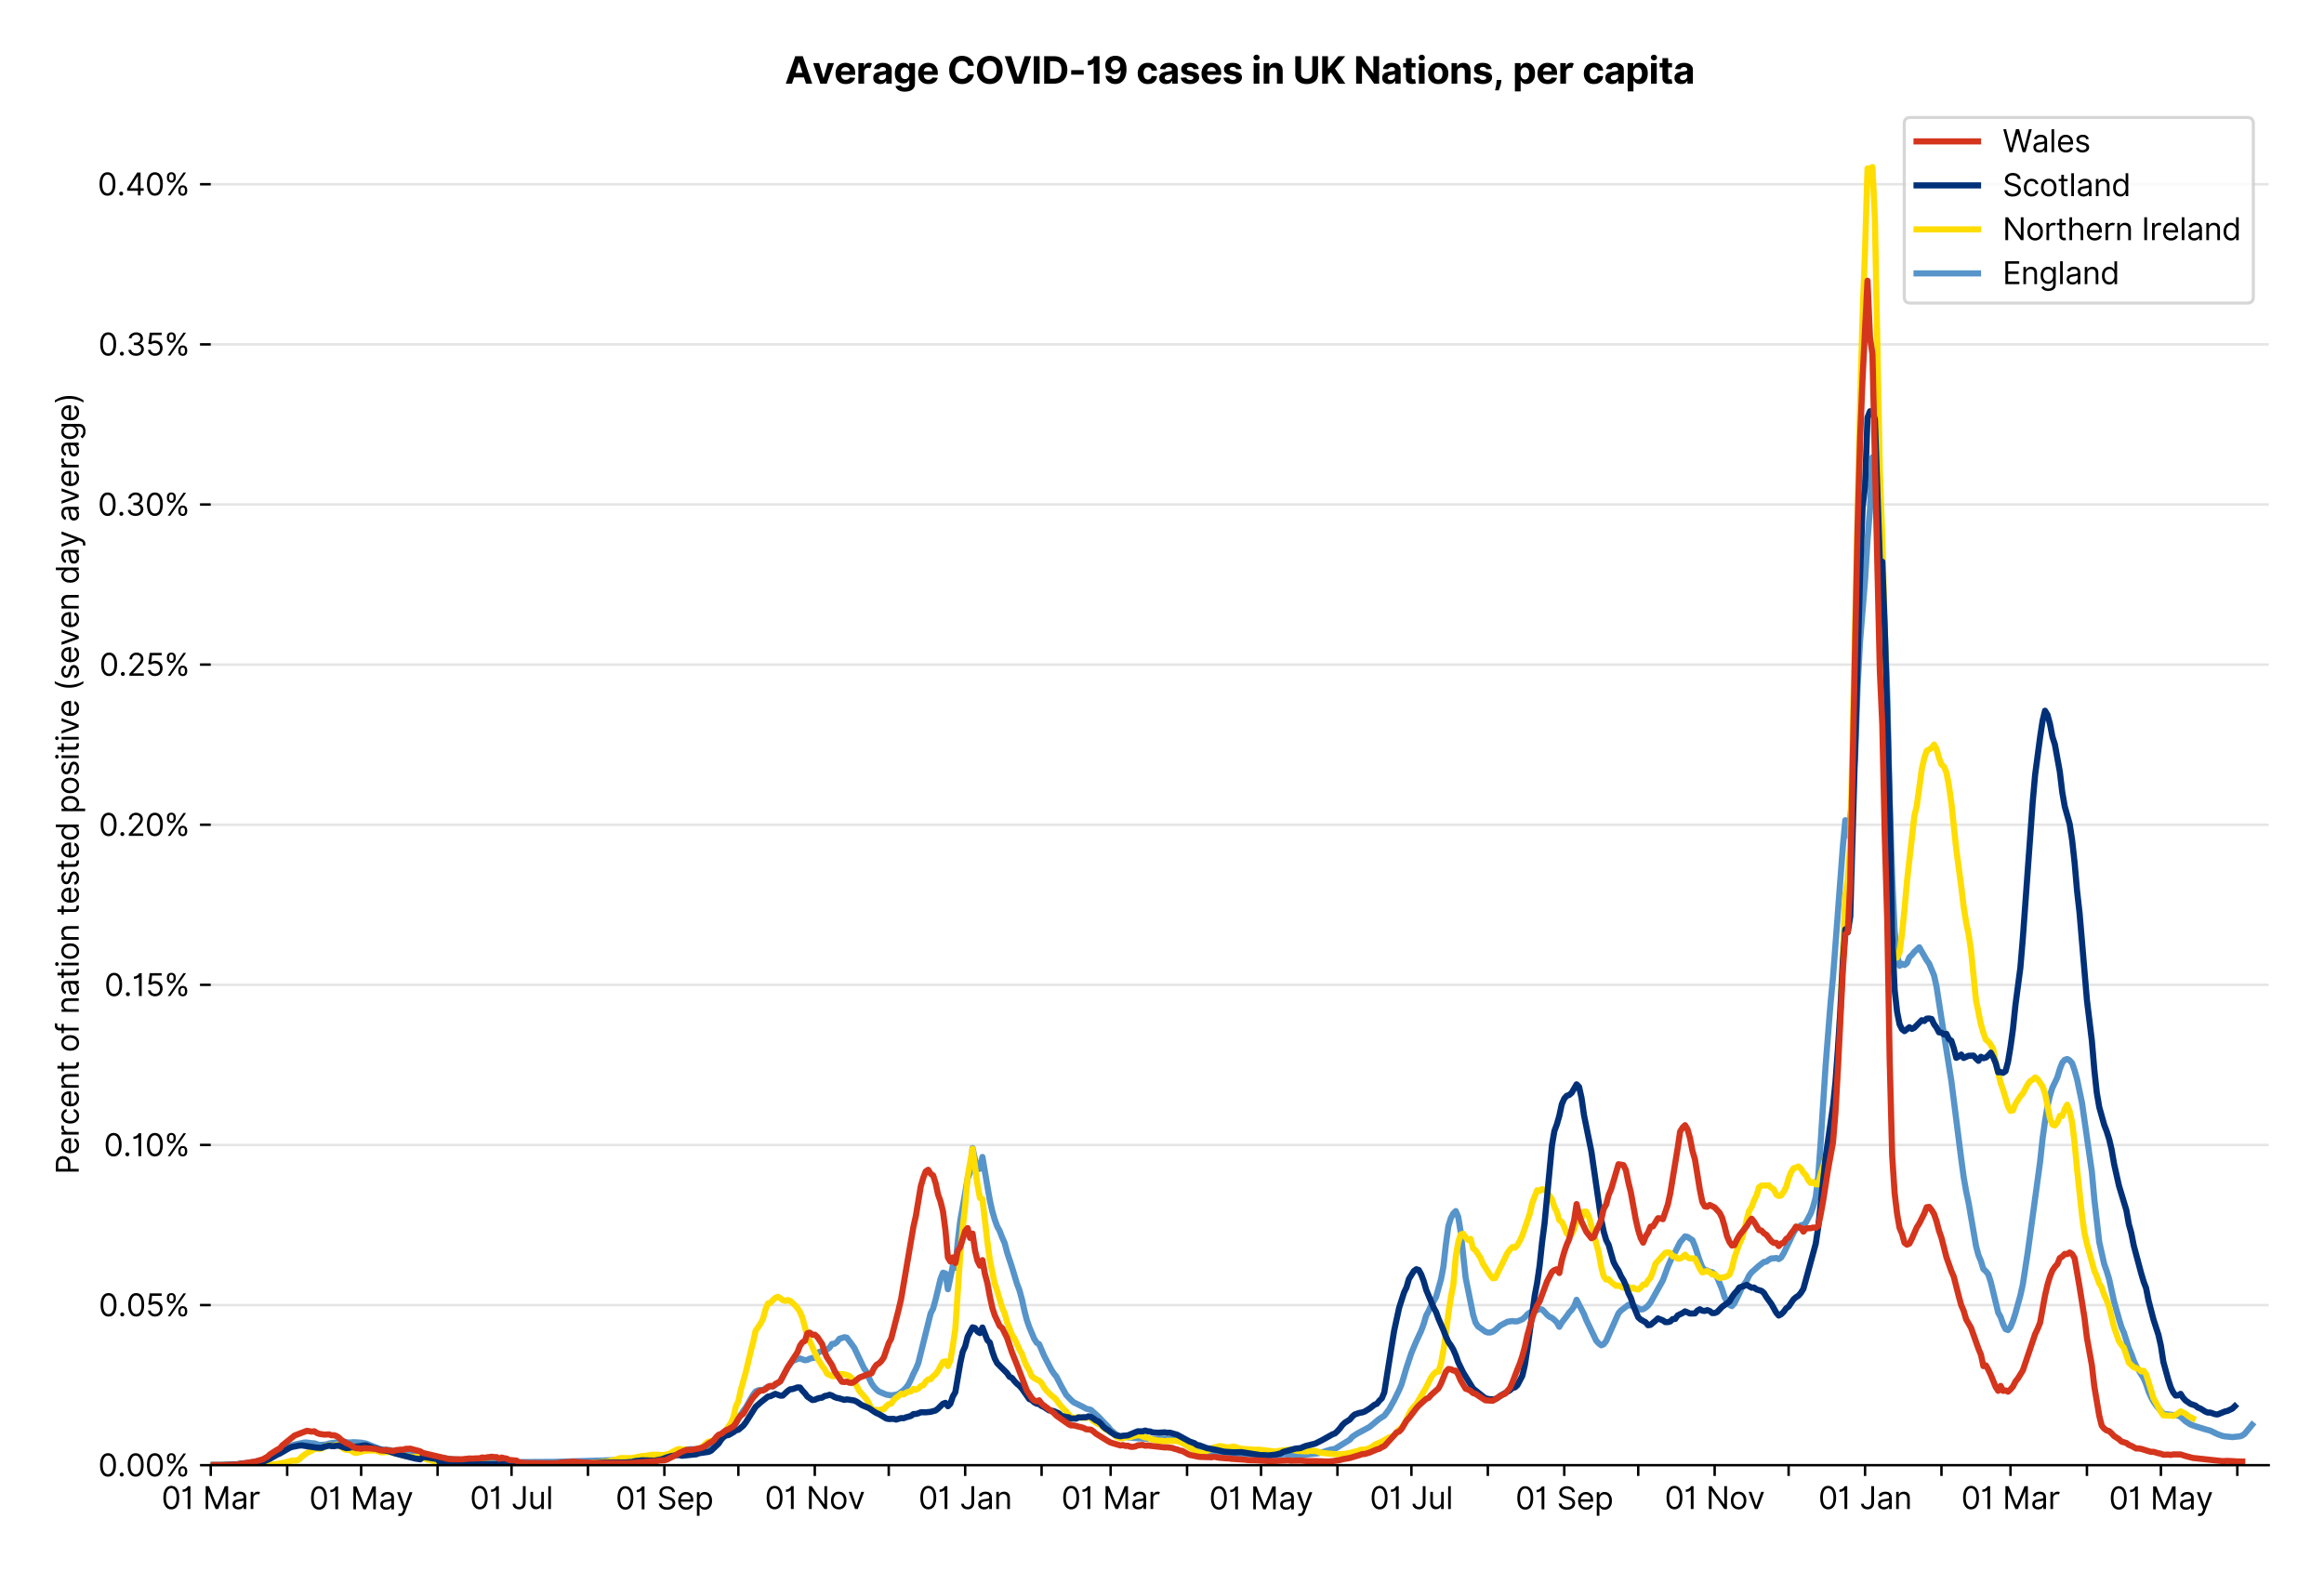 <?xml version="1.0" encoding="utf-8" standalone="no"?>
<!DOCTYPE svg PUBLIC "-//W3C//DTD SVG 1.1//EN"
  "http://www.w3.org/Graphics/SVG/1.1/DTD/svg11.dtd">
<svg xmlns:xlink="http://www.w3.org/1999/xlink" viewBox="0 0 756.175 511.234" xmlns="http://www.w3.org/2000/svg" version="1.1">
 <defs>
  <style type="text/css">*{stroke-linejoin: round; stroke-linecap: butt}</style>
 </defs>
 <g id="figure_1">
  <g id="patch_1">
   <path d="M 0 511.234 
L 756.175 511.234 
L 756.175 0 
L 0 0 
z
" style="fill: #ffffff"/>
  </g>
  <g id="axes_1">
   <g id="patch_2">
    <path d="M 68.575 476.745 
L 738.175 476.745 
L 738.175 33.225 
L 68.575 33.225 
z
" style="fill: #ffffff"/>
   </g>
   <g id="matplotlib.axis_1">
    <g id="xtick_1">
     <g id="line2d_1">
      <defs>
       <path id="mfe439ca512" d="M 0 0 
L 0 3.5 
" style="stroke: #000000; stroke-width: 0.8"/>
      </defs>
      <g>
       <use xlink:href="#mfe439ca512" x="68.575" y="476.745" style="stroke: #000000; stroke-width: 0.8"/>
      </g>
     </g>
     <g id="text_1">
      <!-- 01 Mar -->
      <g transform="translate(52.538 491.018)scale(0.1 -0.1)">
       <defs>
        <path id="Inter-Regular-30" d="M 2000 -64 
Q 1230 -64 806 561 
Q 382 1186 382 2327 
Q 382 3459 809 4088 
Q 1236 4718 2000 4718 
Q 2764 4718 3191 4088 
Q 3618 3459 3618 2327 
Q 3618 1186 3194 561 
Q 2771 -64 2000 -64 
z
M 2000 436 
Q 2509 436 2791 927 
Q 3073 1418 3073 2327 
Q 3073 3234 2789 3730 
Q 2505 4227 2000 4227 
Q 1496 4227 1211 3730 
Q 927 3234 927 2327 
Q 927 1418 1210 927 
Q 1493 436 2000 436 
z
" transform="scale(0.016)"/>
        <path id="Inter-Regular-31" d="M 1973 4655 
L 1973 0 
L 1409 0 
L 1409 3836 
L 1373 3836 
Q 1341 3773 1209 3692 
Q 1077 3611 868 3551 
Q 659 3491 391 3491 
L 391 3964 
Q 661 3964 859 4061 
Q 1057 4159 1190 4291 
Q 1323 4423 1392 4529 
Q 1461 4636 1473 4655 
L 1973 4655 
z
" transform="scale(0.016)"/>
        <path id="Inter-Regular-20" transform="scale(0.016)"/>
        <path id="Inter-Regular-4d" d="M 564 4655 
L 1236 4655 
L 2818 791 
L 2873 791 
L 4455 4655 
L 5127 4655 
L 5127 0 
L 4600 0 
L 4600 3536 
L 4555 3536 
L 3100 0 
L 2591 0 
L 1136 3536 
L 1091 3536 
L 1091 0 
L 564 0 
L 564 4655 
z
" transform="scale(0.016)"/>
        <path id="Inter-Regular-61" d="M 1518 -82 
Q 1186 -82 916 44 
Q 646 170 486 410 
Q 327 650 327 991 
Q 327 1291 445 1478 
Q 564 1666 761 1773 
Q 959 1880 1199 1933 
Q 1439 1986 1682 2018 
Q 2000 2059 2199 2080 
Q 2398 2102 2490 2154 
Q 2582 2207 2582 2336 
L 2582 2355 
Q 2582 2691 2399 2877 
Q 2216 3064 1846 3064 
Q 1461 3064 1243 2895 
Q 1025 2727 936 2536 
L 427 2718 
Q 564 3036 792 3214 
Q 1021 3393 1292 3464 
Q 1564 3536 1827 3536 
Q 1996 3536 2215 3496 
Q 2434 3457 2640 3334 
Q 2846 3211 2982 2963 
Q 3118 2716 3118 2300 
L 3118 0 
L 2582 0 
L 2582 473 
L 2555 473 
Q 2500 359 2373 229 
Q 2246 100 2034 9 
Q 1823 -82 1518 -82 
z
M 1600 400 
Q 1918 400 2137 525 
Q 2357 650 2469 847 
Q 2582 1045 2582 1264 
L 2582 1755 
Q 2548 1714 2433 1681 
Q 2318 1648 2169 1624 
Q 2021 1600 1881 1583 
Q 1741 1566 1655 1555 
Q 1446 1527 1265 1467 
Q 1084 1407 974 1287 
Q 864 1168 864 964 
Q 864 684 1072 542 
Q 1280 400 1600 400 
z
" transform="scale(0.016)"/>
        <path id="Inter-Regular-72" d="M 491 0 
L 491 3491 
L 1009 3491 
L 1009 2964 
L 1046 2964 
Q 1139 3223 1389 3384 
Q 1639 3545 1955 3545 
Q 2100 3545 2209 3511 
Q 2318 3477 2400 3418 
L 2218 2964 
Q 2161 2993 2085 3010 
Q 2009 3027 1909 3027 
Q 1527 3027 1277 2794 
Q 1027 2561 1027 2209 
L 1027 0 
L 491 0 
z
" transform="scale(0.016)"/>
       </defs>
       <use xlink:href="#Inter-Regular-30"/>
       <use xlink:href="#Inter-Regular-31" x="62.5"/>
       <use xlink:href="#Inter-Regular-20" x="106.676"/>
       <use xlink:href="#Inter-Regular-4d" x="134.801"/>
       <use xlink:href="#Inter-Regular-61" x="225.994"/>
       <use xlink:href="#Inter-Regular-72" x="282.386"/>
      </g>
     </g>
    </g>
    <g id="xtick_2">
     <g id="line2d_2">
      <g>
       <use xlink:href="#mfe439ca512" x="93.443" y="476.745" style="stroke: #000000; stroke-width: 0.8"/>
      </g>
     </g>
    </g>
    <g id="xtick_3">
     <g id="line2d_3">
      <g>
       <use xlink:href="#mfe439ca512" x="117.508" y="476.745" style="stroke: #000000; stroke-width: 0.8"/>
      </g>
     </g>
     <g id="text_2">
      <!-- 01 May -->
      <g transform="translate(100.605 491.117)scale(0.1 -0.1)">
       <defs>
        <path id="Inter-Regular-79" d="M 818 -1355 
Q 682 -1355 575 -1333 
Q 468 -1311 427 -1291 
L 564 -818 
Q 857 -893 1053 -814 
Q 1250 -736 1391 -345 
L 1509 -18 
L 218 3491 
L 800 3491 
L 1764 709 
L 1800 709 
L 2764 3491 
L 3346 3491 
L 1846 -564 
Q 1550 -1355 818 -1355 
z
" transform="scale(0.016)"/>
       </defs>
       <use xlink:href="#Inter-Regular-30"/>
       <use xlink:href="#Inter-Regular-31" x="62.5"/>
       <use xlink:href="#Inter-Regular-20" x="106.676"/>
       <use xlink:href="#Inter-Regular-4d" x="134.801"/>
       <use xlink:href="#Inter-Regular-61" x="225.994"/>
       <use xlink:href="#Inter-Regular-79" x="282.386"/>
      </g>
     </g>
    </g>
    <g id="xtick_4">
     <g id="line2d_4">
      <g>
       <use xlink:href="#mfe439ca512" x="142.376" y="476.745" style="stroke: #000000; stroke-width: 0.8"/>
      </g>
     </g>
    </g>
    <g id="xtick_5">
     <g id="line2d_5">
      <g>
       <use xlink:href="#mfe439ca512" x="166.442" y="476.745" style="stroke: #000000; stroke-width: 0.8"/>
      </g>
     </g>
     <g id="text_3">
      <!-- 01 Jul -->
      <g transform="translate(152.898 491.018)scale(0.1 -0.1)">
       <defs>
        <path id="Inter-Regular-4a" d="M 2346 4655 
L 2909 4655 
L 2909 1327 
Q 2909 657 2549 296 
Q 2189 -64 1582 -64 
Q 1200 -64 902 76 
Q 605 216 434 475 
Q 264 734 264 1091 
L 818 1091 
Q 818 795 1034 615 
Q 1250 436 1582 436 
Q 1948 436 2147 664 
Q 2346 893 2346 1327 
L 2346 4655 
z
" transform="scale(0.016)"/>
        <path id="Inter-Regular-75" d="M 2691 1427 
L 2691 3491 
L 3227 3491 
L 3227 0 
L 2691 0 
L 2691 591 
L 2655 591 
Q 2532 325 2273 140 
Q 2014 -45 1618 -45 
Q 1127 -45 809 280 
Q 491 605 491 1273 
L 491 3491 
L 1027 3491 
L 1027 1309 
Q 1027 927 1242 700 
Q 1457 473 1791 473 
Q 1991 473 2199 575 
Q 2407 677 2549 888 
Q 2691 1100 2691 1427 
z
" transform="scale(0.016)"/>
        <path id="Inter-Regular-6c" d="M 1027 4655 
L 1027 0 
L 491 0 
L 491 4655 
L 1027 4655 
z
" transform="scale(0.016)"/>
       </defs>
       <use xlink:href="#Inter-Regular-30"/>
       <use xlink:href="#Inter-Regular-31" x="62.5"/>
       <use xlink:href="#Inter-Regular-20" x="106.676"/>
       <use xlink:href="#Inter-Regular-4a" x="134.801"/>
       <use xlink:href="#Inter-Regular-75" x="189.063"/>
       <use xlink:href="#Inter-Regular-6c" x="247.159"/>
      </g>
     </g>
    </g>
    <g id="xtick_6">
     <g id="line2d_6">
      <g>
       <use xlink:href="#mfe439ca512" x="191.309" y="476.745" style="stroke: #000000; stroke-width: 0.8"/>
      </g>
     </g>
    </g>
    <g id="xtick_7">
     <g id="line2d_7">
      <g>
       <use xlink:href="#mfe439ca512" x="216.177" y="476.745" style="stroke: #000000; stroke-width: 0.8"/>
      </g>
     </g>
     <g id="text_4">
      <!-- 01 Sep -->
      <g transform="translate(200.29 491.117)scale(0.1 -0.1)">
       <defs>
        <path id="Inter-Regular-53" d="M 3109 3491 
Q 3068 3836 2777 4027 
Q 2486 4218 2064 4218 
Q 1600 4218 1318 3999 
Q 1036 3780 1036 3445 
Q 1036 3195 1189 3042 
Q 1343 2889 1553 2803 
Q 1764 2718 1936 2673 
L 2409 2545 
Q 2591 2498 2815 2414 
Q 3039 2330 3244 2185 
Q 3450 2041 3584 1816 
Q 3718 1591 3718 1264 
Q 3718 886 3521 581 
Q 3325 277 2949 97 
Q 2573 -82 2036 -82 
Q 1286 -82 845 272 
Q 405 627 364 1200 
L 946 1200 
Q 968 936 1124 764 
Q 1280 593 1519 510 
Q 1759 427 2036 427 
Q 2359 427 2616 533 
Q 2873 639 3023 828 
Q 3173 1018 3173 1273 
Q 3173 1505 3043 1650 
Q 2914 1795 2702 1886 
Q 2491 1977 2246 2045 
L 1673 2209 
Q 1127 2366 809 2657 
Q 491 2948 491 3418 
Q 491 3809 703 4101 
Q 916 4393 1276 4555 
Q 1636 4718 2082 4718 
Q 2532 4718 2882 4558 
Q 3232 4398 3437 4120 
Q 3643 3843 3655 3491 
L 3109 3491 
z
" transform="scale(0.016)"/>
        <path id="Inter-Regular-65" d="M 1955 -73 
Q 1450 -73 1085 151 
Q 721 375 524 778 
Q 327 1182 327 1718 
Q 327 2255 524 2665 
Q 721 3075 1074 3305 
Q 1427 3536 1900 3536 
Q 2173 3536 2439 3445 
Q 2705 3355 2923 3151 
Q 3141 2948 3270 2614 
Q 3400 2280 3400 1791 
L 3400 1564 
L 866 1564 
Q 884 1005 1183 707 
Q 1482 409 1955 409 
Q 2271 409 2498 545 
Q 2725 682 2827 955 
L 3346 809 
Q 3223 414 2854 170 
Q 2486 -73 1955 -73 
z
M 866 2027 
L 2855 2027 
Q 2855 2470 2595 2762 
Q 2336 3055 1900 3055 
Q 1593 3055 1368 2911 
Q 1143 2768 1013 2533 
Q 884 2298 866 2027 
z
" transform="scale(0.016)"/>
        <path id="Inter-Regular-70" d="M 491 -1309 
L 491 3491 
L 1009 3491 
L 1009 2936 
L 1073 2936 
Q 1132 3027 1237 3169 
Q 1343 3311 1542 3423 
Q 1741 3536 2082 3536 
Q 2523 3536 2859 3315 
Q 3196 3095 3384 2690 
Q 3573 2286 3573 1736 
Q 3573 1182 3384 776 
Q 3196 370 2861 148 
Q 2527 -73 2091 -73 
Q 1755 -73 1552 39 
Q 1350 152 1241 296 
Q 1132 441 1073 536 
L 1027 536 
L 1027 -1309 
L 491 -1309 
z
M 1018 1745 
Q 1018 1152 1276 780 
Q 1534 409 2018 409 
Q 2355 409 2581 587 
Q 2807 766 2921 1069 
Q 3036 1373 3036 1745 
Q 3036 2114 2923 2410 
Q 2811 2707 2585 2881 
Q 2359 3055 2018 3055 
Q 1527 3055 1272 2693 
Q 1018 2332 1018 1745 
z
" transform="scale(0.016)"/>
       </defs>
       <use xlink:href="#Inter-Regular-30"/>
       <use xlink:href="#Inter-Regular-31" x="62.5"/>
       <use xlink:href="#Inter-Regular-20" x="106.676"/>
       <use xlink:href="#Inter-Regular-53" x="134.801"/>
       <use xlink:href="#Inter-Regular-65" x="198.58"/>
       <use xlink:href="#Inter-Regular-70" x="256.818"/>
      </g>
     </g>
    </g>
    <g id="xtick_8">
     <g id="line2d_8">
      <g>
       <use xlink:href="#mfe439ca512" x="240.243" y="476.745" style="stroke: #000000; stroke-width: 0.8"/>
      </g>
     </g>
    </g>
    <g id="xtick_9">
     <g id="line2d_9">
      <g>
       <use xlink:href="#mfe439ca512" x="265.111" y="476.745" style="stroke: #000000; stroke-width: 0.8"/>
      </g>
     </g>
     <g id="text_5">
      <!-- 01 Nov -->
      <g transform="translate(248.839 491.018)scale(0.1 -0.1)">
       <defs>
        <path id="Inter-Regular-4e" d="M 4255 4655 
L 4255 0 
L 3709 0 
L 1173 3655 
L 1127 3655 
L 1127 0 
L 564 0 
L 564 4655 
L 1109 4655 
L 3655 991 
L 3700 991 
L 3700 4655 
L 4255 4655 
z
" transform="scale(0.016)"/>
        <path id="Inter-Regular-6f" d="M 1909 -73 
Q 1436 -73 1080 152 
Q 725 377 526 781 
Q 327 1186 327 1727 
Q 327 2273 526 2679 
Q 725 3086 1080 3311 
Q 1436 3536 1909 3536 
Q 2382 3536 2737 3311 
Q 3093 3086 3292 2679 
Q 3491 2273 3491 1727 
Q 3491 1186 3292 781 
Q 3093 377 2737 152 
Q 2382 -73 1909 -73 
z
M 1909 409 
Q 2268 409 2500 593 
Q 2732 777 2843 1077 
Q 2955 1377 2955 1727 
Q 2955 2077 2843 2379 
Q 2732 2682 2500 2868 
Q 2268 3055 1909 3055 
Q 1550 3055 1318 2868 
Q 1086 2682 975 2379 
Q 864 2077 864 1727 
Q 864 1377 975 1077 
Q 1086 777 1318 593 
Q 1550 409 1909 409 
z
" transform="scale(0.016)"/>
        <path id="Inter-Regular-76" d="M 3346 3491 
L 2055 0 
L 1509 0 
L 218 3491 
L 800 3491 
L 1764 709 
L 1800 709 
L 2764 3491 
L 3346 3491 
z
" transform="scale(0.016)"/>
       </defs>
       <use xlink:href="#Inter-Regular-30"/>
       <use xlink:href="#Inter-Regular-31" x="62.5"/>
       <use xlink:href="#Inter-Regular-20" x="106.676"/>
       <use xlink:href="#Inter-Regular-4e" x="134.801"/>
       <use xlink:href="#Inter-Regular-6f" x="210.085"/>
       <use xlink:href="#Inter-Regular-76" x="269.744"/>
      </g>
     </g>
    </g>
    <g id="xtick_10">
     <g id="line2d_10">
      <g>
       <use xlink:href="#mfe439ca512" x="289.176" y="476.745" style="stroke: #000000; stroke-width: 0.8"/>
      </g>
     </g>
    </g>
    <g id="xtick_11">
     <g id="line2d_11">
      <g>
       <use xlink:href="#mfe439ca512" x="314.044" y="476.745" style="stroke: #000000; stroke-width: 0.8"/>
      </g>
     </g>
     <g id="text_6">
      <!-- 01 Jan -->
      <g transform="translate(298.845 491.018)scale(0.1 -0.1)">
       <defs>
        <path id="Inter-Regular-6e" d="M 1027 2100 
L 1027 0 
L 491 0 
L 491 3491 
L 1009 3491 
L 1009 2945 
L 1055 2945 
Q 1177 3211 1427 3373 
Q 1677 3536 2073 3536 
Q 2602 3536 2928 3211 
Q 3255 2886 3255 2218 
L 3255 0 
L 2718 0 
L 2718 2182 
Q 2718 2593 2504 2824 
Q 2291 3055 1918 3055 
Q 1534 3055 1280 2806 
Q 1027 2557 1027 2100 
z
" transform="scale(0.016)"/>
       </defs>
       <use xlink:href="#Inter-Regular-30"/>
       <use xlink:href="#Inter-Regular-31" x="62.5"/>
       <use xlink:href="#Inter-Regular-20" x="106.676"/>
       <use xlink:href="#Inter-Regular-4a" x="134.801"/>
       <use xlink:href="#Inter-Regular-61" x="189.063"/>
       <use xlink:href="#Inter-Regular-6e" x="245.455"/>
      </g>
     </g>
    </g>
    <g id="xtick_12">
     <g id="line2d_12">
      <g>
       <use xlink:href="#mfe439ca512" x="338.912" y="476.745" style="stroke: #000000; stroke-width: 0.8"/>
      </g>
     </g>
    </g>
    <g id="xtick_13">
     <g id="line2d_13">
      <g>
       <use xlink:href="#mfe439ca512" x="361.373" y="476.745" style="stroke: #000000; stroke-width: 0.8"/>
      </g>
     </g>
     <g id="text_7">
      <!-- 01 Mar -->
      <g transform="translate(345.336 491.018)scale(0.1 -0.1)">
       <use xlink:href="#Inter-Regular-30"/>
       <use xlink:href="#Inter-Regular-31" x="62.5"/>
       <use xlink:href="#Inter-Regular-20" x="106.676"/>
       <use xlink:href="#Inter-Regular-4d" x="134.801"/>
       <use xlink:href="#Inter-Regular-61" x="225.994"/>
       <use xlink:href="#Inter-Regular-72" x="282.386"/>
      </g>
     </g>
    </g>
    <g id="xtick_14">
     <g id="line2d_14">
      <g>
       <use xlink:href="#mfe439ca512" x="386.241" y="476.745" style="stroke: #000000; stroke-width: 0.8"/>
      </g>
     </g>
    </g>
    <g id="xtick_15">
     <g id="line2d_15">
      <g>
       <use xlink:href="#mfe439ca512" x="410.306" y="476.745" style="stroke: #000000; stroke-width: 0.8"/>
      </g>
     </g>
     <g id="text_8">
      <!-- 01 May -->
      <g transform="translate(393.403 491.117)scale(0.1 -0.1)">
       <use xlink:href="#Inter-Regular-30"/>
       <use xlink:href="#Inter-Regular-31" x="62.5"/>
       <use xlink:href="#Inter-Regular-20" x="106.676"/>
       <use xlink:href="#Inter-Regular-4d" x="134.801"/>
       <use xlink:href="#Inter-Regular-61" x="225.994"/>
       <use xlink:href="#Inter-Regular-79" x="282.386"/>
      </g>
     </g>
    </g>
    <g id="xtick_16">
     <g id="line2d_16">
      <g>
       <use xlink:href="#mfe439ca512" x="435.174" y="476.745" style="stroke: #000000; stroke-width: 0.8"/>
      </g>
     </g>
    </g>
    <g id="xtick_17">
     <g id="line2d_17">
      <g>
       <use xlink:href="#mfe439ca512" x="459.239" y="476.745" style="stroke: #000000; stroke-width: 0.8"/>
      </g>
     </g>
     <g id="text_9">
      <!-- 01 Jul -->
      <g transform="translate(445.696 491.018)scale(0.1 -0.1)">
       <use xlink:href="#Inter-Regular-30"/>
       <use xlink:href="#Inter-Regular-31" x="62.5"/>
       <use xlink:href="#Inter-Regular-20" x="106.676"/>
       <use xlink:href="#Inter-Regular-4a" x="134.801"/>
       <use xlink:href="#Inter-Regular-75" x="189.063"/>
       <use xlink:href="#Inter-Regular-6c" x="247.159"/>
      </g>
     </g>
    </g>
    <g id="xtick_18">
     <g id="line2d_18">
      <g>
       <use xlink:href="#mfe439ca512" x="484.107" y="476.745" style="stroke: #000000; stroke-width: 0.8"/>
      </g>
     </g>
    </g>
    <g id="xtick_19">
     <g id="line2d_19">
      <g>
       <use xlink:href="#mfe439ca512" x="508.975" y="476.745" style="stroke: #000000; stroke-width: 0.8"/>
      </g>
     </g>
     <g id="text_10">
      <!-- 01 Sep -->
      <g transform="translate(493.087 491.117)scale(0.1 -0.1)">
       <use xlink:href="#Inter-Regular-30"/>
       <use xlink:href="#Inter-Regular-31" x="62.5"/>
       <use xlink:href="#Inter-Regular-20" x="106.676"/>
       <use xlink:href="#Inter-Regular-53" x="134.801"/>
       <use xlink:href="#Inter-Regular-65" x="198.58"/>
       <use xlink:href="#Inter-Regular-70" x="256.818"/>
      </g>
     </g>
    </g>
    <g id="xtick_20">
     <g id="line2d_20">
      <g>
       <use xlink:href="#mfe439ca512" x="533.041" y="476.745" style="stroke: #000000; stroke-width: 0.8"/>
      </g>
     </g>
    </g>
    <g id="xtick_21">
     <g id="line2d_21">
      <g>
       <use xlink:href="#mfe439ca512" x="557.908" y="476.745" style="stroke: #000000; stroke-width: 0.8"/>
      </g>
     </g>
     <g id="text_11">
      <!-- 01 Nov -->
      <g transform="translate(541.637 491.018)scale(0.1 -0.1)">
       <use xlink:href="#Inter-Regular-30"/>
       <use xlink:href="#Inter-Regular-31" x="62.5"/>
       <use xlink:href="#Inter-Regular-20" x="106.676"/>
       <use xlink:href="#Inter-Regular-4e" x="134.801"/>
       <use xlink:href="#Inter-Regular-6f" x="210.085"/>
       <use xlink:href="#Inter-Regular-76" x="269.744"/>
      </g>
     </g>
    </g>
    <g id="xtick_22">
     <g id="line2d_22">
      <g>
       <use xlink:href="#mfe439ca512" x="581.974" y="476.745" style="stroke: #000000; stroke-width: 0.8"/>
      </g>
     </g>
    </g>
    <g id="xtick_23">
     <g id="line2d_23">
      <g>
       <use xlink:href="#mfe439ca512" x="606.842" y="476.745" style="stroke: #000000; stroke-width: 0.8"/>
      </g>
     </g>
     <g id="text_12">
      <!-- 01 Jan -->
      <g transform="translate(591.642 491.018)scale(0.1 -0.1)">
       <use xlink:href="#Inter-Regular-30"/>
       <use xlink:href="#Inter-Regular-31" x="62.5"/>
       <use xlink:href="#Inter-Regular-20" x="106.676"/>
       <use xlink:href="#Inter-Regular-4a" x="134.801"/>
       <use xlink:href="#Inter-Regular-61" x="189.063"/>
       <use xlink:href="#Inter-Regular-6e" x="245.455"/>
      </g>
     </g>
    </g>
    <g id="xtick_24">
     <g id="line2d_24">
      <g>
       <use xlink:href="#mfe439ca512" x="631.709" y="476.745" style="stroke: #000000; stroke-width: 0.8"/>
      </g>
     </g>
    </g>
    <g id="xtick_25">
     <g id="line2d_25">
      <g>
       <use xlink:href="#mfe439ca512" x="654.171" y="476.745" style="stroke: #000000; stroke-width: 0.8"/>
      </g>
     </g>
     <g id="text_13">
      <!-- 01 Mar -->
      <g transform="translate(638.134 491.018)scale(0.1 -0.1)">
       <use xlink:href="#Inter-Regular-30"/>
       <use xlink:href="#Inter-Regular-31" x="62.5"/>
       <use xlink:href="#Inter-Regular-20" x="106.676"/>
       <use xlink:href="#Inter-Regular-4d" x="134.801"/>
       <use xlink:href="#Inter-Regular-61" x="225.994"/>
       <use xlink:href="#Inter-Regular-72" x="282.386"/>
      </g>
     </g>
    </g>
    <g id="xtick_26">
     <g id="line2d_26">
      <g>
       <use xlink:href="#mfe439ca512" x="679.038" y="476.745" style="stroke: #000000; stroke-width: 0.8"/>
      </g>
     </g>
    </g>
    <g id="xtick_27">
     <g id="line2d_27">
      <g>
       <use xlink:href="#mfe439ca512" x="703.104" y="476.745" style="stroke: #000000; stroke-width: 0.8"/>
      </g>
     </g>
     <g id="text_14">
      <!-- 01 May -->
      <g transform="translate(686.201 491.117)scale(0.1 -0.1)">
       <use xlink:href="#Inter-Regular-30"/>
       <use xlink:href="#Inter-Regular-31" x="62.5"/>
       <use xlink:href="#Inter-Regular-20" x="106.676"/>
       <use xlink:href="#Inter-Regular-4d" x="134.801"/>
       <use xlink:href="#Inter-Regular-61" x="225.994"/>
       <use xlink:href="#Inter-Regular-79" x="282.386"/>
      </g>
     </g>
    </g>
    <g id="xtick_28">
     <g id="line2d_28">
      <g>
       <use xlink:href="#mfe439ca512" x="727.972" y="476.745" style="stroke: #000000; stroke-width: 0.8"/>
      </g>
     </g>
    </g>
   </g>
   <g id="matplotlib.axis_2">
    <g id="ytick_1">
     <g id="line2d_29">
      <path d="M 68.575 476.745 
L 738.175 476.745 
" clip-path="url(#p48e1340002)" style="fill: none; stroke: #e5e5e5; stroke-width: 0.8; stroke-linecap: square"/>
     </g>
     <g id="line2d_30">
      <defs>
       <path id="m2bc70133db" d="M 0 0 
L -3.5 0 
" style="stroke: #000000; stroke-width: 0.8"/>
      </defs>
      <g>
       <use xlink:href="#m2bc70133db" x="68.575" y="476.745" style="stroke: #000000; stroke-width: 0.8"/>
      </g>
     </g>
     <g id="text_15">
      <!-- 0.00% -->
      <g transform="translate(31.944 480.382)scale(0.1 -0.1)">
       <defs>
        <path id="Inter-Regular-2e" d="M 882 -36 
Q 714 -36 593 84 
Q 473 205 473 373 
Q 473 541 593 661 
Q 714 782 882 782 
Q 1050 782 1170 661 
Q 1291 541 1291 373 
Q 1291 205 1170 84 
Q 1050 -36 882 -36 
z
" transform="scale(0.016)"/>
        <path id="Inter-Regular-25" d="M 2855 873 
L 2855 1118 
Q 2855 1373 2960 1585 
Q 3066 1798 3269 1926 
Q 3473 2055 3764 2055 
Q 4059 2055 4259 1926 
Q 4459 1798 4561 1585 
Q 4664 1373 4664 1118 
L 4664 873 
Q 4664 618 4560 405 
Q 4457 193 4256 64 
Q 4055 -64 3764 -64 
Q 3468 -64 3266 64 
Q 3064 193 2959 405 
Q 2855 618 2855 873 
z
M 536 3536 
L 536 3782 
Q 536 4036 642 4248 
Q 748 4461 951 4589 
Q 1155 4718 1446 4718 
Q 1741 4718 1941 4589 
Q 2141 4461 2243 4248 
Q 2346 4036 2346 3782 
L 2346 3536 
Q 2346 3282 2242 3069 
Q 2139 2857 1937 2728 
Q 1736 2600 1446 2600 
Q 1150 2600 948 2728 
Q 746 2857 641 3069 
Q 536 3282 536 3536 
z
M 709 0 
L 3909 4655 
L 4427 4655 
L 1227 0 
L 709 0 
z
M 3318 1118 
L 3318 873 
Q 3318 661 3418 494 
Q 3518 327 3764 327 
Q 4002 327 4101 494 
Q 4200 661 4200 873 
L 4200 1118 
Q 4200 1330 4104 1497 
Q 4009 1664 3764 1664 
Q 3525 1664 3421 1497 
Q 3318 1330 3318 1118 
z
M 1000 3782 
L 1000 3536 
Q 1000 3325 1100 3158 
Q 1200 2991 1446 2991 
Q 1684 2991 1783 3158 
Q 1882 3325 1882 3536 
L 1882 3782 
Q 1882 3993 1786 4160 
Q 1691 4327 1446 4327 
Q 1207 4327 1103 4160 
Q 1000 3993 1000 3782 
z
" transform="scale(0.016)"/>
       </defs>
       <use xlink:href="#Inter-Regular-30"/>
       <use xlink:href="#Inter-Regular-2e" x="62.5"/>
       <use xlink:href="#Inter-Regular-30" x="90.057"/>
       <use xlink:href="#Inter-Regular-30" x="152.557"/>
       <use xlink:href="#Inter-Regular-25" x="215.057"/>
      </g>
     </g>
    </g>
    <g id="ytick_2">
     <g id="line2d_31">
      <path d="M 68.575 424.646 
L 738.175 424.646 
" clip-path="url(#p48e1340002)" style="fill: none; stroke: #e5e5e5; stroke-width: 0.8; stroke-linecap: square"/>
     </g>
     <g id="line2d_32">
      <g>
       <use xlink:href="#m2bc70133db" x="68.575" y="424.646" style="stroke: #000000; stroke-width: 0.8"/>
      </g>
     </g>
     <g id="text_16">
      <!-- 0.05% -->
      <g transform="translate(32.114 428.282)scale(0.1 -0.1)">
       <defs>
        <path id="Inter-Regular-35" d="M 1936 -64 
Q 1536 -64 1216 95 
Q 896 255 702 532 
Q 509 809 491 1164 
L 1036 1164 
Q 1068 848 1324 642 
Q 1580 436 1936 436 
Q 2223 436 2447 570 
Q 2671 705 2799 940 
Q 2927 1175 2927 1473 
Q 2927 1777 2794 2017 
Q 2661 2257 2429 2395 
Q 2198 2534 1900 2536 
Q 1686 2539 1461 2472 
Q 1236 2405 1091 2300 
L 564 2364 
L 846 4655 
L 3264 4655 
L 3264 4155 
L 1318 4155 
L 1155 2782 
L 1182 2782 
Q 1325 2895 1541 2970 
Q 1757 3045 1991 3045 
Q 2418 3045 2753 2842 
Q 3089 2639 3281 2286 
Q 3473 1934 3473 1482 
Q 3473 1036 3274 687 
Q 3075 339 2727 137 
Q 2380 -64 1936 -64 
z
" transform="scale(0.016)"/>
       </defs>
       <use xlink:href="#Inter-Regular-30"/>
       <use xlink:href="#Inter-Regular-2e" x="62.5"/>
       <use xlink:href="#Inter-Regular-30" x="90.057"/>
       <use xlink:href="#Inter-Regular-35" x="152.557"/>
       <use xlink:href="#Inter-Regular-25" x="213.352"/>
      </g>
     </g>
    </g>
    <g id="ytick_3">
     <g id="line2d_33">
      <path d="M 68.575 372.546 
L 738.175 372.546 
" clip-path="url(#p48e1340002)" style="fill: none; stroke: #e5e5e5; stroke-width: 0.8; stroke-linecap: square"/>
     </g>
     <g id="line2d_34">
      <g>
       <use xlink:href="#m2bc70133db" x="68.575" y="372.546" style="stroke: #000000; stroke-width: 0.8"/>
      </g>
     </g>
     <g id="text_17">
      <!-- 0.10% -->
      <g transform="translate(33.777 376.183)scale(0.1 -0.1)">
       <use xlink:href="#Inter-Regular-30"/>
       <use xlink:href="#Inter-Regular-2e" x="62.5"/>
       <use xlink:href="#Inter-Regular-31" x="90.057"/>
       <use xlink:href="#Inter-Regular-30" x="134.233"/>
       <use xlink:href="#Inter-Regular-25" x="196.733"/>
      </g>
     </g>
    </g>
    <g id="ytick_4">
     <g id="line2d_35">
      <path d="M 68.575 320.447 
L 738.175 320.447 
" clip-path="url(#p48e1340002)" style="fill: none; stroke: #e5e5e5; stroke-width: 0.8; stroke-linecap: square"/>
     </g>
     <g id="line2d_36">
      <g>
       <use xlink:href="#m2bc70133db" x="68.575" y="320.447" style="stroke: #000000; stroke-width: 0.8"/>
      </g>
     </g>
     <g id="text_18">
      <!-- 0.15% -->
      <g transform="translate(33.947 324.084)scale(0.1 -0.1)">
       <use xlink:href="#Inter-Regular-30"/>
       <use xlink:href="#Inter-Regular-2e" x="62.5"/>
       <use xlink:href="#Inter-Regular-31" x="90.057"/>
       <use xlink:href="#Inter-Regular-35" x="134.233"/>
       <use xlink:href="#Inter-Regular-25" x="195.028"/>
      </g>
     </g>
    </g>
    <g id="ytick_5">
     <g id="line2d_37">
      <path d="M 68.575 268.347 
L 738.175 268.347 
" clip-path="url(#p48e1340002)" style="fill: none; stroke: #e5e5e5; stroke-width: 0.8; stroke-linecap: square"/>
     </g>
     <g id="line2d_38">
      <g>
       <use xlink:href="#m2bc70133db" x="68.575" y="268.347" style="stroke: #000000; stroke-width: 0.8"/>
      </g>
     </g>
     <g id="text_19">
      <!-- 0.20% -->
      <g transform="translate(32.142 271.984)scale(0.1 -0.1)">
       <defs>
        <path id="Inter-Regular-32" d="M 482 0 
L 482 409 
L 2018 2091 
Q 2289 2386 2464 2605 
Q 2639 2825 2724 3019 
Q 2809 3214 2809 3427 
Q 2809 3795 2553 4011 
Q 2298 4227 1918 4227 
Q 1514 4227 1275 3985 
Q 1036 3743 1036 3345 
L 500 3345 
Q 500 3755 688 4064 
Q 877 4373 1203 4545 
Q 1530 4718 1936 4718 
Q 2346 4718 2661 4545 
Q 2977 4373 3156 4079 
Q 3336 3786 3336 3427 
Q 3336 3170 3244 2926 
Q 3152 2682 2926 2383 
Q 2700 2084 2300 1655 
L 1255 536 
L 1255 500 
L 3418 500 
L 3418 0 
L 482 0 
z
" transform="scale(0.016)"/>
       </defs>
       <use xlink:href="#Inter-Regular-30"/>
       <use xlink:href="#Inter-Regular-2e" x="62.5"/>
       <use xlink:href="#Inter-Regular-32" x="90.057"/>
       <use xlink:href="#Inter-Regular-30" x="150.568"/>
       <use xlink:href="#Inter-Regular-25" x="213.068"/>
      </g>
     </g>
    </g>
    <g id="ytick_6">
     <g id="line2d_39">
      <path d="M 68.575 216.248 
L 738.175 216.248 
" clip-path="url(#p48e1340002)" style="fill: none; stroke: #e5e5e5; stroke-width: 0.8; stroke-linecap: square"/>
     </g>
     <g id="line2d_40">
      <g>
       <use xlink:href="#m2bc70133db" x="68.575" y="216.248" style="stroke: #000000; stroke-width: 0.8"/>
      </g>
     </g>
     <g id="text_20">
      <!-- 0.25% -->
      <g transform="translate(32.312 219.885)scale(0.1 -0.1)">
       <use xlink:href="#Inter-Regular-30"/>
       <use xlink:href="#Inter-Regular-2e" x="62.5"/>
       <use xlink:href="#Inter-Regular-32" x="90.057"/>
       <use xlink:href="#Inter-Regular-35" x="150.568"/>
       <use xlink:href="#Inter-Regular-25" x="211.364"/>
      </g>
     </g>
    </g>
    <g id="ytick_7">
     <g id="line2d_41">
      <path d="M 68.575 164.149 
L 738.175 164.149 
" clip-path="url(#p48e1340002)" style="fill: none; stroke: #e5e5e5; stroke-width: 0.8; stroke-linecap: square"/>
     </g>
     <g id="line2d_42">
      <g>
       <use xlink:href="#m2bc70133db" x="68.575" y="164.149" style="stroke: #000000; stroke-width: 0.8"/>
      </g>
     </g>
     <g id="text_21">
      <!-- 0.30% -->
      <g transform="translate(31.83 167.785)scale(0.1 -0.1)">
       <defs>
        <path id="Inter-Regular-33" d="M 2055 -64 
Q 1605 -64 1253 90 
Q 902 245 696 521 
Q 491 798 473 1164 
L 1046 1164 
Q 1071 827 1356 631 
Q 1641 436 2046 436 
Q 2493 436 2783 664 
Q 3073 893 3073 1264 
Q 3073 1650 2787 1893 
Q 2502 2136 1973 2136 
L 1600 2136 
L 1600 2636 
L 1973 2636 
Q 2386 2636 2647 2856 
Q 2909 3077 2909 3445 
Q 2909 3798 2679 4012 
Q 2450 4227 2064 4227 
Q 1823 4227 1610 4139 
Q 1398 4052 1264 3887 
Q 1130 3723 1118 3491 
L 573 3491 
Q 586 3857 793 4133 
Q 1000 4409 1335 4563 
Q 1671 4718 2073 4718 
Q 2505 4718 2814 4544 
Q 3123 4370 3289 4086 
Q 3455 3802 3455 3473 
Q 3455 3080 3249 2802 
Q 3043 2525 2691 2418 
L 2691 2382 
Q 3132 2309 3379 2008 
Q 3627 1707 3627 1264 
Q 3627 884 3421 583 
Q 3216 282 2861 109 
Q 2507 -64 2055 -64 
z
" transform="scale(0.016)"/>
       </defs>
       <use xlink:href="#Inter-Regular-30"/>
       <use xlink:href="#Inter-Regular-2e" x="62.5"/>
       <use xlink:href="#Inter-Regular-33" x="90.057"/>
       <use xlink:href="#Inter-Regular-30" x="153.693"/>
       <use xlink:href="#Inter-Regular-25" x="216.193"/>
      </g>
     </g>
    </g>
    <g id="ytick_8">
     <g id="line2d_43">
      <path d="M 68.575 112.049 
L 738.175 112.049 
" clip-path="url(#p48e1340002)" style="fill: none; stroke: #e5e5e5; stroke-width: 0.8; stroke-linecap: square"/>
     </g>
     <g id="line2d_44">
      <g>
       <use xlink:href="#m2bc70133db" x="68.575" y="112.049" style="stroke: #000000; stroke-width: 0.8"/>
      </g>
     </g>
     <g id="text_22">
      <!-- 0.35% -->
      <g transform="translate(32 115.686)scale(0.1 -0.1)">
       <use xlink:href="#Inter-Regular-30"/>
       <use xlink:href="#Inter-Regular-2e" x="62.5"/>
       <use xlink:href="#Inter-Regular-33" x="90.057"/>
       <use xlink:href="#Inter-Regular-35" x="153.693"/>
       <use xlink:href="#Inter-Regular-25" x="214.489"/>
      </g>
     </g>
    </g>
    <g id="ytick_9">
     <g id="line2d_45">
      <path d="M 68.575 59.95 
L 738.175 59.95 
" clip-path="url(#p48e1340002)" style="fill: none; stroke: #e5e5e5; stroke-width: 0.8; stroke-linecap: square"/>
     </g>
     <g id="line2d_46">
      <g>
       <use xlink:href="#m2bc70133db" x="68.575" y="59.95" style="stroke: #000000; stroke-width: 0.8"/>
      </g>
     </g>
     <g id="text_23">
      <!-- 0.40% -->
      <g transform="translate(31.773 63.587)scale(0.1 -0.1)">
       <defs>
        <path id="Inter-Regular-34" d="M 373 955 
L 373 1418 
L 2418 4655 
L 3100 4655 
L 3100 1455 
L 3736 1455 
L 3736 955 
L 3100 955 
L 3100 0 
L 2564 0 
L 2564 955 
L 373 955 
z
M 2564 1455 
L 2564 3936 
L 2527 3936 
L 982 1491 
L 982 1455 
L 2564 1455 
z
" transform="scale(0.016)"/>
       </defs>
       <use xlink:href="#Inter-Regular-30"/>
       <use xlink:href="#Inter-Regular-2e" x="62.5"/>
       <use xlink:href="#Inter-Regular-34" x="90.057"/>
       <use xlink:href="#Inter-Regular-30" x="154.261"/>
       <use xlink:href="#Inter-Regular-25" x="216.761"/>
      </g>
     </g>
    </g>
    <g id="text_24">
     <!-- Percent of nation tested positive (seven day average) -->
     <g transform="translate(25.614 382.124)rotate(-90)scale(0.1 -0.1)">
      <defs>
       <path id="Inter-Regular-50" d="M 564 0 
L 564 4655 
L 2136 4655 
Q 2684 4655 3033 4458 
Q 3382 4261 3550 3927 
Q 3718 3593 3718 3182 
Q 3718 2770 3551 2434 
Q 3384 2098 3036 1899 
Q 2689 1700 2146 1700 
L 1127 1700 
L 1127 0 
L 564 0 
z
M 1127 2200 
L 2127 2200 
Q 2689 2200 2926 2482 
Q 3164 2764 3164 3182 
Q 3164 3602 2925 3878 
Q 2686 4155 2118 4155 
L 1127 4155 
L 1127 2200 
z
" transform="scale(0.016)"/>
       <path id="Inter-Regular-63" d="M 1909 -73 
Q 1418 -73 1063 159 
Q 709 391 518 798 
Q 327 1205 327 1727 
Q 327 2259 524 2667 
Q 721 3075 1074 3305 
Q 1427 3536 1900 3536 
Q 2268 3536 2563 3400 
Q 2859 3264 3047 3018 
Q 3236 2773 3282 2445 
L 2746 2445 
Q 2684 2684 2474 2869 
Q 2264 3055 1909 3055 
Q 1439 3055 1151 2697 
Q 864 2339 864 1745 
Q 864 1139 1148 774 
Q 1432 409 1909 409 
Q 2223 409 2447 570 
Q 2671 732 2746 1018 
L 3282 1018 
Q 3236 709 3058 462 
Q 2880 216 2588 71 
Q 2296 -73 1909 -73 
z
" transform="scale(0.016)"/>
       <path id="Inter-Regular-74" d="M 2009 3491 
L 2009 3036 
L 1264 3036 
L 1264 1000 
Q 1264 773 1331 660 
Q 1398 548 1503 510 
Q 1609 473 1727 473 
Q 1816 473 1873 483 
Q 1930 493 1964 500 
L 2073 18 
Q 2018 -2 1920 -23 
Q 1823 -45 1673 -45 
Q 1446 -45 1228 52 
Q 1011 150 869 350 
Q 727 550 727 855 
L 727 3036 
L 200 3036 
L 200 3491 
L 727 3491 
L 727 4327 
L 1264 4327 
L 1264 3491 
L 2009 3491 
z
" transform="scale(0.016)"/>
       <path id="Inter-Regular-66" d="M 2046 3491 
L 2046 3036 
L 1264 3036 
L 1264 0 
L 727 0 
L 727 3036 
L 164 3036 
L 164 3491 
L 727 3491 
L 727 3973 
Q 727 4273 868 4473 
Q 1009 4673 1234 4773 
Q 1459 4873 1709 4873 
Q 1907 4873 2032 4841 
Q 2157 4809 2218 4782 
L 2064 4318 
Q 2023 4332 1951 4352 
Q 1880 4373 1764 4373 
Q 1498 4373 1381 4239 
Q 1264 4105 1264 3845 
L 1264 3491 
L 2046 3491 
z
" transform="scale(0.016)"/>
       <path id="Inter-Regular-69" d="M 491 0 
L 491 3491 
L 1027 3491 
L 1027 0 
L 491 0 
z
M 764 4073 
Q 607 4073 494 4179 
Q 382 4286 382 4436 
Q 382 4586 494 4693 
Q 607 4800 764 4800 
Q 921 4800 1033 4693 
Q 1146 4586 1146 4436 
Q 1146 4286 1033 4179 
Q 921 4073 764 4073 
z
" transform="scale(0.016)"/>
       <path id="Inter-Regular-73" d="M 2964 2709 
L 2482 2573 
Q 2411 2755 2245 2914 
Q 2080 3073 1727 3073 
Q 1407 3073 1194 2926 
Q 982 2780 982 2555 
Q 982 2355 1127 2239 
Q 1273 2123 1582 2045 
L 2100 1918 
Q 3027 1691 3027 973 
Q 3027 673 2855 436 
Q 2684 200 2377 63 
Q 2071 -73 1664 -73 
Q 1130 -73 780 159 
Q 430 391 336 836 
L 846 964 
Q 989 400 1655 400 
Q 2030 400 2251 560 
Q 2473 720 2473 945 
Q 2473 1316 1955 1436 
L 1373 1573 
Q 893 1686 669 1926 
Q 446 2166 446 2527 
Q 446 2823 613 3050 
Q 780 3277 1069 3406 
Q 1359 3536 1727 3536 
Q 2246 3536 2542 3309 
Q 2839 3082 2964 2709 
z
" transform="scale(0.016)"/>
       <path id="Inter-Regular-64" d="M 1809 -73 
Q 1373 -73 1039 148 
Q 705 370 516 776 
Q 327 1182 327 1736 
Q 327 2286 516 2690 
Q 705 3095 1041 3315 
Q 1377 3536 1818 3536 
Q 2159 3536 2358 3423 
Q 2557 3311 2662 3169 
Q 2768 3027 2827 2936 
L 2873 2936 
L 2873 4655 
L 3409 4655 
L 3409 0 
L 2891 0 
L 2891 536 
L 2827 536 
Q 2768 441 2659 296 
Q 2550 152 2348 39 
Q 2146 -73 1809 -73 
z
M 1882 409 
Q 2366 409 2624 780 
Q 2882 1152 2882 1745 
Q 2882 2332 2627 2693 
Q 2373 3055 1882 3055 
Q 1541 3055 1315 2881 
Q 1089 2707 976 2410 
Q 864 2114 864 1745 
Q 864 1373 978 1069 
Q 1093 766 1319 587 
Q 1546 409 1882 409 
z
" transform="scale(0.016)"/>
       <path id="Inter-Regular-28" d="M 682 1964 
Q 682 2823 906 3544 
Q 1130 4266 1546 4873 
L 2018 4873 
Q 1800 4573 1623 4095 
Q 1446 3618 1341 3061 
Q 1236 2505 1236 1964 
Q 1236 1423 1341 866 
Q 1446 309 1623 -168 
Q 1800 -645 2018 -945 
L 1546 -945 
Q 1130 -339 906 383 
Q 682 1105 682 1964 
z
" transform="scale(0.016)"/>
       <path id="Inter-Regular-67" d="M 1900 -1382 
Q 1316 -1382 976 -1169 
Q 636 -957 473 -682 
L 900 -382 
Q 973 -477 1084 -601 
Q 1196 -725 1390 -817 
Q 1584 -909 1900 -909 
Q 2323 -909 2598 -704 
Q 2873 -500 2873 -64 
L 2873 645 
L 2827 645 
Q 2768 550 2660 410 
Q 2552 270 2351 162 
Q 2150 55 1809 55 
Q 1386 55 1051 255 
Q 716 455 521 836 
Q 327 1218 327 1764 
Q 327 2300 516 2699 
Q 705 3098 1041 3317 
Q 1377 3536 1818 3536 
Q 2159 3536 2360 3423 
Q 2561 3311 2669 3169 
Q 2777 3027 2836 2936 
L 2891 2936 
L 2891 3491 
L 3409 3491 
L 3409 -100 
Q 3409 -550 3205 -833 
Q 3002 -1116 2660 -1249 
Q 2318 -1382 1900 -1382 
z
M 1882 536 
Q 2366 536 2624 864 
Q 2882 1193 2882 1773 
Q 2882 2339 2627 2697 
Q 2373 3055 1882 3055 
Q 1541 3055 1315 2882 
Q 1089 2709 976 2418 
Q 864 2127 864 1773 
Q 864 1227 1120 881 
Q 1377 536 1882 536 
z
" transform="scale(0.016)"/>
       <path id="Inter-Regular-29" d="M 1638 1940 
Q 1638 1081 1414 359 
Q 1191 -362 775 -969 
L 302 -969 
Q 520 -669 697 -191 
Q 875 286 979 842 
Q 1084 1399 1084 1940 
Q 1084 2481 979 3038 
Q 875 3595 697 4072 
Q 520 4549 302 4849 
L 775 4849 
Q 1191 4243 1414 3521 
Q 1638 2799 1638 1940 
z
" transform="scale(0.016)"/>
      </defs>
      <use xlink:href="#Inter-Regular-50"/>
      <use xlink:href="#Inter-Regular-65" x="63.494"/>
      <use xlink:href="#Inter-Regular-72" x="121.733"/>
      <use xlink:href="#Inter-Regular-63" x="160.085"/>
      <use xlink:href="#Inter-Regular-65" x="215.909"/>
      <use xlink:href="#Inter-Regular-6e" x="274.148"/>
      <use xlink:href="#Inter-Regular-74" x="332.671"/>
      <use xlink:href="#Inter-Regular-20" x="369.034"/>
      <use xlink:href="#Inter-Regular-6f" x="397.159"/>
      <use xlink:href="#Inter-Regular-66" x="456.818"/>
      <use xlink:href="#Inter-Regular-20" x="492.898"/>
      <use xlink:href="#Inter-Regular-6e" x="521.023"/>
      <use xlink:href="#Inter-Regular-61" x="579.546"/>
      <use xlink:href="#Inter-Regular-74" x="635.938"/>
      <use xlink:href="#Inter-Regular-69" x="672.301"/>
      <use xlink:href="#Inter-Regular-6f" x="696.023"/>
      <use xlink:href="#Inter-Regular-6e" x="755.682"/>
      <use xlink:href="#Inter-Regular-20" x="814.205"/>
      <use xlink:href="#Inter-Regular-74" x="842.33"/>
      <use xlink:href="#Inter-Regular-65" x="878.693"/>
      <use xlink:href="#Inter-Regular-73" x="936.932"/>
      <use xlink:href="#Inter-Regular-74" x="989.205"/>
      <use xlink:href="#Inter-Regular-65" x="1025.568"/>
      <use xlink:href="#Inter-Regular-64" x="1083.807"/>
      <use xlink:href="#Inter-Regular-20" x="1145.881"/>
      <use xlink:href="#Inter-Regular-70" x="1174.006"/>
      <use xlink:href="#Inter-Regular-6f" x="1234.943"/>
      <use xlink:href="#Inter-Regular-73" x="1294.602"/>
      <use xlink:href="#Inter-Regular-69" x="1346.875"/>
      <use xlink:href="#Inter-Regular-74" x="1370.597"/>
      <use xlink:href="#Inter-Regular-69" x="1406.96"/>
      <use xlink:href="#Inter-Regular-76" x="1430.682"/>
      <use xlink:href="#Inter-Regular-65" x="1486.364"/>
      <use xlink:href="#Inter-Regular-20" x="1544.603"/>
      <use xlink:href="#Inter-Regular-28" x="1572.728"/>
      <use xlink:href="#Inter-Regular-73" x="1608.949"/>
      <use xlink:href="#Inter-Regular-65" x="1661.222"/>
      <use xlink:href="#Inter-Regular-76" x="1719.46"/>
      <use xlink:href="#Inter-Regular-65" x="1775.142"/>
      <use xlink:href="#Inter-Regular-6e" x="1833.381"/>
      <use xlink:href="#Inter-Regular-20" x="1891.904"/>
      <use xlink:href="#Inter-Regular-64" x="1920.029"/>
      <use xlink:href="#Inter-Regular-61" x="1982.103"/>
      <use xlink:href="#Inter-Regular-79" x="2038.495"/>
      <use xlink:href="#Inter-Regular-20" x="2094.176"/>
      <use xlink:href="#Inter-Regular-61" x="2122.301"/>
      <use xlink:href="#Inter-Regular-76" x="2178.694"/>
      <use xlink:href="#Inter-Regular-65" x="2234.375"/>
      <use xlink:href="#Inter-Regular-72" x="2292.614"/>
      <use xlink:href="#Inter-Regular-61" x="2330.966"/>
      <use xlink:href="#Inter-Regular-67" x="2387.358"/>
      <use xlink:href="#Inter-Regular-65" x="2448.296"/>
      <use xlink:href="#Inter-Regular-29" x="2506.535"/>
     </g>
    </g>
   </g>
   <g id="line2d_47">
    <path d="M 43.707 476.743 
L 72.586 476.671 
L 76.597 476.498 
L 83.014 475.641 
L 85.421 475.053 
L 92.641 471.547 
L 94.245 470.671 
L 95.849 470.024 
L 99.058 469.368 
L 99.86 469.374 
L 101.465 469.593 
L 102.267 469.628 
L 103.871 470.15 
L 105.476 470.095 
L 106.278 469.964 
L 107.08 469.686 
L 110.289 469.22 
L 111.893 469.094 
L 113.497 469.388 
L 115.102 469.263 
L 117.508 469.415 
L 119.113 469.707 
L 123.926 471.603 
L 124.728 471.77 
L 125.53 471.708 
L 127.135 471.858 
L 127.937 472.117 
L 128.739 472.243 
L 130.343 472.358 
L 131.145 472.584 
L 135.959 473.119 
L 139.97 474.131 
L 142.376 474.287 
L 143.98 474.408 
L 147.991 474.859 
L 151.2 475.064 
L 154.409 475.056 
L 168.046 475.727 
L 170.453 475.725 
L 180.079 475.667 
L 196.123 475.212 
L 204.144 474.951 
L 205.749 475.032 
L 208.155 474.962 
L 215.375 474.551 
L 216.177 474.32 
L 218.584 473.237 
L 220.188 472.647 
L 220.99 472.054 
L 221.792 471.762 
L 225.001 471.524 
L 227.408 471.777 
L 229.012 471.324 
L 229.814 470.956 
L 230.617 470.432 
L 231.419 469.661 
L 232.221 469.191 
L 234.627 467.38 
L 236.232 466.51 
L 237.034 466.134 
L 239.441 462.955 
L 241.847 459.055 
L 242.649 458.033 
L 245.056 453.831 
L 245.858 452.776 
L 246.66 452.394 
L 247.462 452.267 
L 248.265 452.313 
L 249.067 451.723 
L 250.671 451.076 
L 251.473 451.074 
L 252.276 450.649 
L 253.88 449.491 
L 256.286 444.973 
L 257.089 443.808 
L 257.891 442.862 
L 259.495 442.174 
L 260.297 442.014 
L 261.902 442.597 
L 262.704 442.49 
L 263.506 442.088 
L 264.308 441.864 
L 265.111 441.791 
L 265.913 440.359 
L 266.715 439.842 
L 268.319 439.452 
L 269.121 439.102 
L 269.924 438.494 
L 270.726 437.273 
L 271.528 437.238 
L 272.33 436.675 
L 273.132 435.617 
L 274.737 435.104 
L 275.539 435.257 
L 277.143 437.428 
L 277.945 438.522 
L 281.154 445.264 
L 281.956 446.373 
L 282.759 448.389 
L 283.561 450.081 
L 284.363 451.236 
L 285.165 452.109 
L 285.967 452.765 
L 287.572 453.451 
L 288.374 453.776 
L 289.978 454.03 
L 291.583 453.791 
L 292.385 453.538 
L 293.989 452.378 
L 294.791 451.542 
L 295.594 450.479 
L 296.396 448.891 
L 297.198 447.018 
L 298 445.453 
L 298.802 443.518 
L 302.813 427.345 
L 303.615 425.786 
L 304.418 422.855 
L 306.022 416.155 
L 306.824 414.122 
L 307.626 414.352 
L 308.429 419.485 
L 310.033 411.862 
L 310.835 412.546 
L 311.637 404.04 
L 312.439 397.233 
L 314.044 388.155 
L 314.846 383.425 
L 315.648 381.474 
L 316.45 373.558 
L 317.253 377.364 
L 318.055 380.389 
L 318.857 380.307 
L 319.659 376.461 
L 321.264 385.916 
L 322.066 390.496 
L 322.868 394.084 
L 323.67 396.835 
L 324.472 399.065 
L 325.274 400.543 
L 326.077 402.652 
L 326.879 404.434 
L 327.681 407.484 
L 329.285 412.362 
L 330.89 417.67 
L 331.692 419.772 
L 332.494 422.692 
L 333.296 426.367 
L 334.098 429.485 
L 334.901 431.796 
L 336.505 435.61 
L 337.307 436.9 
L 338.109 437.359 
L 339.714 441.103 
L 342.12 445.751 
L 342.923 446.954 
L 343.725 447.923 
L 345.329 451.054 
L 346.933 453.885 
L 348.538 455.57 
L 349.34 456.275 
L 352.549 457.862 
L 353.351 458.32 
L 354.955 458.744 
L 357.362 460.906 
L 359.768 463.443 
L 360.571 464.211 
L 361.373 465.281 
L 362.977 466.57 
L 363.779 467.076 
L 364.582 467.381 
L 368.592 467.854 
L 376.614 468.366 
L 377.417 468.111 
L 379.823 468.195 
L 380.625 468.197 
L 382.23 468.435 
L 383.032 468.488 
L 383.834 469.008 
L 384.636 469.384 
L 386.241 470.328 
L 387.043 470.737 
L 387.845 471.005 
L 388.647 471.645 
L 389.449 471.937 
L 392.658 472.24 
L 395.867 472.436 
L 399.076 473.096 
L 400.68 473.061 
L 404.691 473.062 
L 406.295 473.163 
L 408.702 473.316 
L 411.108 473.541 
L 411.911 473.663 
L 413.515 473.547 
L 415.921 473.473 
L 417.526 473.157 
L 420.735 473.422 
L 424.745 473.321 
L 428.756 472.89 
L 430.361 472.502 
L 432.767 471.716 
L 434.372 471.426 
L 436.778 469.943 
L 439.185 468.472 
L 439.987 467.519 
L 441.591 466.467 
L 445.602 464.317 
L 448.811 461.664 
L 450.415 460.656 
L 452.02 458.503 
L 453.624 455.619 
L 455.229 452.332 
L 456.031 450.435 
L 457.635 445.042 
L 459.239 440.219 
L 460.844 436.393 
L 462.448 432.953 
L 463.25 430.754 
L 464.053 428.035 
L 464.855 426.55 
L 465.657 424.771 
L 466.459 423.515 
L 467.261 422.035 
L 468.866 416.266 
L 469.668 412.041 
L 470.47 404.758 
L 471.272 398.943 
L 472.074 396.344 
L 472.877 394.832 
L 473.679 394.064 
L 474.481 395.986 
L 475.283 400.897 
L 476.888 415.763 
L 479.294 427.707 
L 480.096 430.319 
L 480.898 431.566 
L 483.305 433.304 
L 484.107 433.57 
L 484.909 433.561 
L 485.712 433.294 
L 486.514 432.775 
L 488.118 431.318 
L 490.525 430.061 
L 492.129 429.847 
L 492.931 429.963 
L 493.733 429.933 
L 495.338 429.282 
L 496.14 428.608 
L 496.942 427.693 
L 497.744 427.09 
L 498.547 426.727 
L 499.349 426.579 
L 500.953 425.956 
L 501.755 426.093 
L 502.558 426.852 
L 503.36 427.781 
L 504.162 428.462 
L 504.964 428.806 
L 505.766 429.451 
L 506.568 430.306 
L 507.371 431.72 
L 508.173 430.31 
L 509.777 428.249 
L 510.579 427.07 
L 511.382 426.209 
L 512.184 425.075 
L 512.986 422.926 
L 515.392 427.598 
L 516.195 429.626 
L 519.403 436.276 
L 520.206 437.137 
L 521.008 437.736 
L 521.81 437.383 
L 522.612 436.339 
L 526.623 427.305 
L 527.425 426.415 
L 529.832 424.587 
L 530.634 424.828 
L 531.436 424.857 
L 533.843 426.085 
L 534.645 425.997 
L 535.447 425.501 
L 536.249 424.808 
L 537.051 423.79 
L 541.062 416.586 
L 542.667 412.21 
L 544.271 408.553 
L 545.073 407.377 
L 546.678 404.177 
L 548.282 402.294 
L 549.084 402.473 
L 550.689 403.53 
L 551.491 405.48 
L 553.095 410.388 
L 553.897 412.346 
L 554.7 413.271 
L 555.502 413.405 
L 556.304 413.802 
L 557.106 413.942 
L 557.908 414.545 
L 558.711 415.585 
L 560.315 419.486 
L 561.117 422.011 
L 561.919 423.499 
L 562.721 424.581 
L 563.524 424.981 
L 564.326 424.098 
L 565.93 420.858 
L 566.732 419.035 
L 568.337 416.689 
L 569.139 415.021 
L 569.941 413.975 
L 572.348 411.839 
L 573.952 410.606 
L 574.754 410.504 
L 575.556 409.883 
L 576.359 409.457 
L 577.161 409.446 
L 577.963 409.317 
L 578.765 409.69 
L 579.567 409.141 
L 580.37 407.804 
L 583.578 401.1 
L 584.38 399.804 
L 585.183 399.499 
L 585.985 398.668 
L 586.787 398.538 
L 587.589 397.807 
L 589.194 394.766 
L 589.996 392.512 
L 590.798 389.523 
L 591.6 382.836 
L 592.402 371.632 
L 594.007 346.737 
L 595.611 326.489 
L 596.413 318.031 
L 599.622 275.476 
L 600.424 266.89 
L 601.226 271.897 
L 602.029 266.526 
L 603.633 245.74 
L 604.435 223.135 
L 605.237 208.446 
L 606.842 188.797 
L 607.644 175.712 
L 608.446 165.697 
L 609.248 148.777 
L 610.853 170.436 
L 611.655 183.02 
L 612.457 187.765 
L 613.259 205.02 
L 614.061 225.39 
L 614.864 260.633 
L 615.666 285.316 
L 616.468 302.86 
L 617.27 310.733 
L 618.072 314.262 
L 618.874 313.597 
L 619.677 313.976 
L 620.479 313.388 
L 621.281 311.457 
L 622.083 310.714 
L 622.885 309.702 
L 624.49 308.226 
L 626.896 312.427 
L 627.698 313.542 
L 629.303 317.432 
L 630.105 321.035 
L 631.709 331.411 
L 634.918 351.675 
L 638.127 377.013 
L 638.929 382.985 
L 639.731 387.602 
L 640.533 391.336 
L 642.94 405.369 
L 643.742 408.411 
L 644.544 410.3 
L 645.347 412.938 
L 646.149 413.627 
L 646.951 414.663 
L 647.753 417.141 
L 650.16 427.107 
L 650.962 428.524 
L 651.764 430.847 
L 652.566 432.481 
L 653.368 432.788 
L 654.171 431.769 
L 654.973 429.833 
L 655.775 427.292 
L 657.379 421.513 
L 658.182 417.894 
L 659.786 407.455 
L 663.797 378.078 
L 664.599 370.564 
L 665.401 364.846 
L 666.203 359.976 
L 667.006 356.449 
L 667.808 353.911 
L 669.412 350.563 
L 670.214 347.827 
L 671.017 345.782 
L 671.819 344.83 
L 672.621 344.588 
L 673.423 345.022 
L 674.225 345.928 
L 675.027 348.277 
L 675.83 351.17 
L 677.434 358.86 
L 679.038 370.085 
L 680.643 381.285 
L 681.445 390.177 
L 683.049 404.131 
L 684.654 411.285 
L 685.456 413.551 
L 686.258 416.181 
L 687.862 423.449 
L 689.467 429.149 
L 690.269 431.799 
L 691.071 433.619 
L 692.676 438.73 
L 693.478 440.511 
L 694.28 442.758 
L 695.082 444.581 
L 697.489 448.449 
L 698.291 450.323 
L 699.093 452.768 
L 699.895 454.568 
L 700.697 456.006 
L 701.5 457.201 
L 703.906 460.081 
L 705.511 460.214 
L 708.719 460.619 
L 709.521 461.006 
L 711.126 462.464 
L 712.73 463.504 
L 714.335 464.077 
L 717.543 465.068 
L 719.148 465.494 
L 721.554 466.658 
L 723.159 467.228 
L 723.961 467.377 
L 725.565 467.523 
L 726.367 467.606 
L 727.972 467.435 
L 728.774 467.37 
L 729.576 467.081 
L 730.378 466.525 
L 732.785 463.586 
L 732.785 463.586 
" clip-path="url(#p48e1340002)" style="fill: none; stroke: #5694ca; stroke-width: 2; stroke-linecap: square"/>
   </g>
   <g id="line2d_48">
    <path d="M 65.366 476.69 
L 69.377 476.736 
L 79.806 476.659 
L 86.223 476.69 
L 89.432 476.454 
L 91.036 476.164 
L 92.641 475.873 
L 94.245 475.449 
L 95.047 475.253 
L 96.652 475.214 
L 97.454 474.758 
L 98.256 473.926 
L 99.86 472.811 
L 100.662 472.339 
L 101.465 472.033 
L 102.267 471.499 
L 103.069 471.271 
L 103.871 471.523 
L 105.476 470.949 
L 106.278 470.392 
L 107.08 470.219 
L 107.882 470.486 
L 108.684 470.439 
L 109.486 470.133 
L 110.289 470.337 
L 111.091 470.832 
L 111.893 471.468 
L 112.695 471.743 
L 113.497 471.743 
L 114.3 472.041 
L 115.102 472.591 
L 115.904 472.771 
L 116.706 472.52 
L 117.508 472.402 
L 118.311 472.088 
L 119.915 471.994 
L 122.321 471.962 
L 123.926 472.544 
L 127.135 472.434 
L 127.937 472.779 
L 129.541 473.093 
L 131.948 473.792 
L 133.552 473.981 
L 134.354 474.153 
L 135.156 474.004 
L 136.761 474.114 
L 139.167 474.962 
L 139.97 475.049 
L 140.772 475.355 
L 142.376 475.512 
L 144.783 475.913 
L 146.387 475.92 
L 147.189 476.109 
L 157.618 476.29 
L 164.035 476.588 
L 169.65 476.58 
L 172.057 476.517 
L 176.87 476.462 
L 180.079 476.187 
L 191.309 476.203 
L 197.727 475.536 
L 199.331 475.135 
L 200.133 475.033 
L 201.738 474.452 
L 204.947 474.452 
L 205.749 474.428 
L 208.958 473.753 
L 209.76 473.753 
L 212.166 473.36 
L 213.771 473.337 
L 215.375 473.47 
L 216.177 473.431 
L 217.782 473.015 
L 220.188 471.703 
L 220.99 471.483 
L 221.792 471.617 
L 222.595 471.633 
L 223.397 471.837 
L 224.199 472.3 
L 225.803 472.229 
L 227.408 471.483 
L 228.21 471.067 
L 229.814 469.575 
L 230.617 469.073 
L 232.221 468.79 
L 233.825 467.714 
L 234.627 466.858 
L 235.43 466.222 
L 236.232 465.382 
L 237.836 463.01 
L 238.638 461.117 
L 239.441 457.646 
L 240.243 455.942 
L 241.045 452.291 
L 242.649 446.542 
L 244.254 439.781 
L 245.056 436.702 
L 245.858 433.027 
L 247.462 430.71 
L 248.265 429.108 
L 249.067 426.116 
L 249.869 424.13 
L 250.671 423.972 
L 251.473 423.038 
L 252.276 422.323 
L 253.078 421.954 
L 253.88 422.394 
L 254.682 423.03 
L 255.484 423.289 
L 256.286 423.007 
L 257.089 423.274 
L 258.693 424.703 
L 259.495 425.629 
L 260.297 426.894 
L 261.1 428.818 
L 262.704 434.81 
L 263.506 436.341 
L 265.111 440.063 
L 265.913 441.838 
L 267.517 444.438 
L 268.319 445.466 
L 269.121 446.99 
L 270.726 447.767 
L 271.528 447.775 
L 272.33 447.194 
L 273.132 447.108 
L 274.737 447.163 
L 276.341 447.681 
L 277.143 448.466 
L 278.748 450.948 
L 279.55 452.503 
L 281.956 455.267 
L 282.759 456.688 
L 283.561 458.408 
L 284.363 458.707 
L 285.165 458.738 
L 285.967 458.903 
L 286.77 458.589 
L 287.572 458.534 
L 288.374 457.552 
L 289.176 456.885 
L 289.978 456.728 
L 290.78 455.526 
L 291.583 454.772 
L 292.385 454.238 
L 293.187 453.492 
L 293.989 453.751 
L 294.791 453.202 
L 295.594 452.832 
L 296.396 452.754 
L 297.198 451.898 
L 298 452.196 
L 298.802 451.812 
L 299.605 451.011 
L 300.407 450.744 
L 301.209 449.55 
L 302.011 448.835 
L 302.813 448.772 
L 303.615 447.807 
L 304.418 447.147 
L 305.22 446.04 
L 306.824 443.126 
L 307.626 442.93 
L 308.429 444.5 
L 309.231 442.702 
L 310.033 437.951 
L 310.835 432.462 
L 312.439 408.243 
L 313.242 399.44 
L 314.044 392.427 
L 314.846 382.885 
L 316.45 373.791 
L 318.055 385.5 
L 318.857 389.804 
L 319.659 390.126 
L 321.264 403.947 
L 322.066 409.955 
L 323.67 417.604 
L 324.472 420.077 
L 326.077 425.472 
L 326.879 427.326 
L 327.681 430.192 
L 329.285 434.315 
L 330.088 435.54 
L 331.692 439.09 
L 332.494 440.472 
L 333.296 442.757 
L 334.098 444.555 
L 334.901 445.89 
L 335.703 447.783 
L 336.505 448.411 
L 337.307 448.898 
L 338.109 449.228 
L 338.912 449.998 
L 339.714 451.427 
L 340.516 452.487 
L 342.12 454.073 
L 342.923 454.662 
L 343.725 455.471 
L 344.527 456.657 
L 346.131 458.51 
L 346.933 459.264 
L 348.538 461.212 
L 349.34 461.4 
L 350.142 461.227 
L 351.747 461.267 
L 352.549 461.361 
L 353.351 461.298 
L 354.153 461.023 
L 354.955 461.51 
L 355.758 462.374 
L 357.362 463.356 
L 358.164 463.623 
L 358.966 464.479 
L 359.768 465.122 
L 362.175 466.45 
L 362.977 467.219 
L 363.779 467.753 
L 364.582 467.989 
L 365.384 467.95 
L 366.988 467.4 
L 367.79 467.651 
L 369.395 467.149 
L 370.197 466.999 
L 370.999 467.078 
L 372.603 467.73 
L 373.406 467.769 
L 374.208 468.193 
L 376.614 468.751 
L 378.219 468.806 
L 379.021 468.994 
L 379.823 468.821 
L 383.032 468.876 
L 385.438 469.858 
L 387.845 471.444 
L 388.647 471.884 
L 389.449 472.504 
L 391.054 472.724 
L 391.856 472.512 
L 395.065 470.934 
L 395.867 470.855 
L 396.669 470.541 
L 397.471 470.58 
L 398.273 470.808 
L 399.878 470.965 
L 401.482 470.675 
L 403.086 471.209 
L 403.889 471.405 
L 408.702 471.758 
L 409.504 471.68 
L 415.119 472.332 
L 415.921 472.112 
L 419.932 471.648 
L 422.339 472.112 
L 423.943 472.175 
L 425.548 472.237 
L 426.35 472.041 
L 427.954 472.135 
L 428.756 472.332 
L 429.559 472.646 
L 431.163 472.858 
L 435.174 473.219 
L 437.58 473.078 
L 439.987 472.606 
L 440.789 472.324 
L 441.591 472.222 
L 442.394 471.845 
L 443.196 471.648 
L 443.998 471.75 
L 445.602 471.216 
L 446.405 470.761 
L 447.207 470.164 
L 448.009 469.732 
L 448.811 469.473 
L 452.02 467.714 
L 452.822 467.502 
L 453.624 467.062 
L 455.229 465.154 
L 456.031 464.565 
L 456.833 463.544 
L 457.635 461.958 
L 458.437 460.097 
L 459.239 458.699 
L 460.042 457.693 
L 460.844 456.892 
L 464.053 451.403 
L 465.657 448.191 
L 466.459 447.1 
L 467.261 446.354 
L 468.064 446.307 
L 468.866 443.589 
L 469.668 439.302 
L 470.47 433.859 
L 471.272 427.357 
L 472.074 422.166 
L 472.877 418.02 
L 473.679 408.84 
L 474.481 404.183 
L 475.283 401.686 
L 476.085 401.458 
L 476.888 402.589 
L 477.69 403.476 
L 478.492 403.13 
L 479.294 406.193 
L 480.096 406.806 
L 481.701 409.264 
L 482.503 411.196 
L 484.909 414.965 
L 485.712 415.931 
L 486.514 415.829 
L 490.525 407.615 
L 491.327 406.562 
L 492.129 405.753 
L 492.931 405.989 
L 493.733 405.086 
L 494.536 403.719 
L 495.338 401.992 
L 497.744 394.948 
L 498.547 391.453 
L 500.151 387.291 
L 500.953 387.511 
L 501.755 386.93 
L 502.558 387.165 
L 503.36 387.786 
L 504.964 390.22 
L 505.766 392.709 
L 506.568 394.327 
L 507.371 397.06 
L 508.173 397.563 
L 508.975 399.251 
L 509.777 401.324 
L 510.579 401.96 
L 511.382 401.607 
L 512.184 399.871 
L 512.986 397.256 
L 514.59 396.314 
L 515.392 394.233 
L 516.195 394.264 
L 516.997 395.898 
L 520.206 407.63 
L 521.008 412.264 
L 521.81 415.287 
L 522.612 416.363 
L 523.414 416.214 
L 524.217 417.14 
L 525.821 418.397 
L 526.623 418.271 
L 528.227 419.009 
L 529.03 419.214 
L 529.832 418.672 
L 530.634 419.426 
L 531.436 418.97 
L 532.238 419.426 
L 533.041 419.59 
L 533.843 418.994 
L 534.645 417.965 
L 535.447 417.981 
L 536.249 416.614 
L 537.051 415.711 
L 537.854 413.724 
L 538.656 411.18 
L 541.865 407.646 
L 542.667 407.497 
L 543.469 407.677 
L 544.271 408.8 
L 545.073 408.848 
L 545.876 409.546 
L 546.678 409.499 
L 547.48 409.036 
L 548.282 408.251 
L 549.084 409.154 
L 549.886 409.499 
L 550.689 409.436 
L 551.491 409.539 
L 553.095 412.837 
L 553.897 414.046 
L 554.7 413.756 
L 555.502 413.591 
L 556.304 413.976 
L 557.106 414.698 
L 557.908 414.541 
L 558.711 415.35 
L 559.513 415.821 
L 561.117 415.57 
L 561.919 415.271 
L 562.721 414.737 
L 563.524 412.68 
L 564.326 409.279 
L 565.93 404.701 
L 566.732 403.044 
L 567.535 400.319 
L 568.337 396.856 
L 569.139 393.99 
L 569.941 392.717 
L 570.743 390.55 
L 571.545 388.987 
L 572.348 386.325 
L 573.15 385.775 
L 575.556 385.697 
L 576.359 386.498 
L 577.161 386.985 
L 577.963 388.689 
L 578.765 389.16 
L 579.567 388.956 
L 580.37 387.762 
L 581.172 386.239 
L 581.974 383.506 
L 582.776 381.385 
L 583.578 380.16 
L 585.183 379.571 
L 585.985 380.247 
L 586.787 381.558 
L 587.589 382.391 
L 588.391 384.024 
L 589.194 384.943 
L 589.996 384.629 
L 590.798 385.359 
L 591.6 385.359 
L 592.402 382.186 
L 594.809 374.066 
L 595.611 369.857 
L 596.413 364.619 
L 597.215 358.509 
L 598.018 345.764 
L 599.622 310.739 
L 600.424 291.46 
L 601.226 286.065 
L 602.029 274.937 
L 605.237 131.949 
L 606.039 102.845 
L 606.842 81.462 
L 607.644 54.808 
L 608.446 54.816 
L 609.248 54.345 
L 610.05 71.284 
L 611.655 153.348 
L 612.457 174.929 
L 614.061 235.939 
L 614.864 277.073 
L 615.666 306.043 
L 616.468 311.446 
L 617.27 311.572 
L 618.072 309.962 
L 618.874 303.821 
L 619.677 296.023 
L 620.479 286.866 
L 622.885 265.498 
L 623.688 262.168 
L 625.292 250.302 
L 626.094 246.76 
L 626.896 244.326 
L 628.501 243.415 
L 629.303 242.253 
L 630.105 243.666 
L 630.907 246.548 
L 631.709 248.755 
L 632.512 249.431 
L 633.314 251.339 
L 634.116 255.517 
L 634.918 261.21 
L 636.523 276.312 
L 638.127 288.35 
L 638.929 295.018 
L 639.731 300.028 
L 640.533 304.001 
L 641.336 309.365 
L 642.94 325.417 
L 644.544 333.34 
L 645.347 336.018 
L 646.149 338.288 
L 646.951 338.869 
L 647.753 339.921 
L 648.555 341.413 
L 649.358 345.811 
L 650.962 352.345 
L 651.764 354.63 
L 653.368 360.056 
L 654.171 361.478 
L 654.973 361.282 
L 655.775 359.161 
L 657.379 356.727 
L 658.182 355.792 
L 659.786 352.824 
L 660.588 351.748 
L 661.39 351.316 
L 662.192 350.578 
L 662.995 351.128 
L 664.599 353.476 
L 665.401 355.722 
L 667.006 363.881 
L 667.808 365.891 
L 668.61 366.213 
L 669.412 365.247 
L 670.214 363.135 
L 671.017 363.135 
L 671.819 360.865 
L 672.621 359.452 
L 673.423 361.588 
L 674.225 365.287 
L 675.027 371.844 
L 675.83 380.522 
L 677.434 395.427 
L 678.236 401.199 
L 679.038 404.709 
L 681.445 413.465 
L 682.247 415.279 
L 683.049 417.619 
L 683.851 418.923 
L 684.654 421.334 
L 685.456 423.069 
L 686.258 425.284 
L 687.862 431.841 
L 689.467 436.427 
L 690.269 437.605 
L 691.071 438.532 
L 692.676 443.401 
L 694.28 444.901 
L 695.082 445.136 
L 695.884 445.553 
L 696.686 446.22 
L 697.489 446.032 
L 698.291 447.108 
L 700.697 454.921 
L 703.104 459.398 
L 703.906 460.544 
L 704.708 460.528 
L 705.511 460.654 
L 706.313 460.583 
L 707.115 460.74 
L 707.917 460.348 
L 709.521 459.233 
L 711.126 459.979 
L 711.928 460.701 
L 713.532 461.534 
L 713.532 461.534 
" clip-path="url(#p48e1340002)" style="fill: none; stroke: #ffdd00; stroke-width: 2; stroke-linecap: square"/>
   </g>
   <g id="line2d_49">
    <path d="M 66.971 476.726 
L 72.586 476.691 
L 76.597 476.53 
L 79.003 476.282 
L 83.014 476.108 
L 85.421 475.71 
L 87.827 474.654 
L 90.234 473.292 
L 91.036 472.957 
L 94.245 471.1 
L 95.047 470.808 
L 97.454 470.34 
L 98.256 470.31 
L 103.069 471.048 
L 104.673 471.097 
L 105.476 470.759 
L 107.08 470.367 
L 107.882 470.533 
L 108.684 470.563 
L 109.486 470.416 
L 110.289 470.392 
L 111.893 470.942 
L 112.695 471.16 
L 113.497 471.127 
L 114.3 470.893 
L 115.102 470.939 
L 115.904 470.691 
L 116.706 470.628 
L 118.311 470.337 
L 119.113 470.291 
L 121.519 471.173 
L 122.321 471.282 
L 123.124 471.601 
L 126.332 472.143 
L 128.739 472.965 
L 135.156 474.596 
L 136.761 474.828 
L 137.563 474.022 
L 140.772 474.517 
L 142.376 474.757 
L 143.178 475.933 
L 145.585 476.091 
L 150.398 476.312 
L 155.211 476.315 
L 168.848 476.579 
L 177.672 476.538 
L 180.881 476.456 
L 188.101 476.475 
L 192.914 476.187 
L 196.925 475.827 
L 200.133 475.838 
L 203.342 475.857 
L 205.749 475.667 
L 206.551 475.427 
L 208.958 475.155 
L 212.968 475.261 
L 215.375 474.801 
L 216.979 474.196 
L 218.584 473.738 
L 220.99 473.423 
L 221.792 473.681 
L 226.606 473.191 
L 227.408 472.856 
L 230.617 472.399 
L 231.419 471.998 
L 233.825 469.703 
L 234.627 468.447 
L 235.43 467.603 
L 236.232 467.053 
L 237.034 466.936 
L 238.638 466.023 
L 239.441 465.408 
L 240.243 465.236 
L 241.847 463.875 
L 242.649 462.829 
L 245.858 457.764 
L 247.462 456.337 
L 249.869 454.422 
L 250.671 454.302 
L 252.276 453.534 
L 253.88 454.114 
L 254.682 454.104 
L 256.286 452.603 
L 257.089 452.061 
L 257.891 451.985 
L 259.495 451.427 
L 260.297 451.465 
L 261.1 452.508 
L 261.902 453.357 
L 262.704 454.428 
L 264.308 455.528 
L 265.111 455.452 
L 265.913 455.095 
L 266.715 454.863 
L 267.517 454.768 
L 268.319 454.229 
L 269.121 454.101 
L 269.924 453.828 
L 270.726 454.087 
L 271.528 454.577 
L 272.33 454.858 
L 273.132 455.002 
L 274.737 455.501 
L 275.539 455.329 
L 277.945 455.699 
L 278.748 456.064 
L 280.352 457.167 
L 281.956 457.848 
L 282.759 458.172 
L 284.363 459.3 
L 285.165 459.784 
L 285.967 460.119 
L 287.572 461.053 
L 288.374 461.552 
L 289.176 461.718 
L 290.78 461.663 
L 291.583 461.903 
L 293.187 461.413 
L 293.989 461.47 
L 294.791 461.162 
L 296.396 460.727 
L 297.198 460.114 
L 298 460.076 
L 298.802 459.869 
L 299.605 459.523 
L 301.209 459.534 
L 302.813 459.384 
L 304.418 458.946 
L 305.22 458.341 
L 306.824 456.745 
L 307.626 456.459 
L 308.429 457.562 
L 309.231 456.74 
L 310.033 454.373 
L 310.835 452.998 
L 312.439 443.559 
L 313.242 439.852 
L 314.044 438.096 
L 314.846 434.929 
L 316.45 431.898 
L 317.253 432.124 
L 318.055 433.278 
L 318.857 433.763 
L 319.659 431.952 
L 321.264 436.064 
L 322.066 436.857 
L 322.868 439.752 
L 323.67 442.023 
L 324.472 443.581 
L 327.681 446.797 
L 328.483 447.987 
L 329.285 448.352 
L 330.088 449.4 
L 330.89 450.236 
L 331.692 450.885 
L 332.494 451.808 
L 334.901 455.223 
L 335.703 455.569 
L 336.505 456.293 
L 337.307 456.726 
L 338.109 456.868 
L 338.912 457.472 
L 339.714 457.829 
L 341.318 458.905 
L 342.12 458.973 
L 342.923 459.166 
L 344.527 459.891 
L 345.329 460.683 
L 346.933 461.078 
L 347.736 461.168 
L 348.538 461.62 
L 349.34 461.546 
L 350.142 461.612 
L 350.944 461.176 
L 351.747 461.23 
L 352.549 461.138 
L 353.351 461.176 
L 354.153 460.846 
L 354.955 461.045 
L 355.758 461.53 
L 356.56 462.148 
L 357.362 462.491 
L 358.164 463.167 
L 358.966 464.166 
L 359.768 464.839 
L 360.571 465.326 
L 361.373 465.966 
L 362.977 466.993 
L 364.582 467.344 
L 365.384 467.164 
L 366.988 467.045 
L 369.395 466.037 
L 370.197 465.718 
L 371.801 465.737 
L 372.603 465.481 
L 373.406 465.707 
L 374.208 465.776 
L 375.01 466.072 
L 376.614 466.192 
L 379.021 466.059 
L 379.823 466.211 
L 380.625 466.157 
L 383.032 466.832 
L 387.043 469.027 
L 388.647 469.591 
L 389.449 470.174 
L 390.251 470.283 
L 392.658 471.181 
L 395.867 471.794 
L 398.273 472.347 
L 401.482 472.567 
L 403.889 472.488 
L 410.306 473.499 
L 411.108 473.463 
L 412.713 473.567 
L 415.119 473.297 
L 416.724 472.892 
L 417.526 472.426 
L 421.537 471.345 
L 423.141 471.195 
L 424.745 470.52 
L 427.954 469.716 
L 430.361 468.499 
L 433.57 466.696 
L 434.372 466.41 
L 435.174 465.669 
L 435.976 464.765 
L 436.778 463.687 
L 437.58 462.916 
L 439.185 461.903 
L 439.987 460.942 
L 440.789 460.245 
L 442.394 459.705 
L 443.196 459.586 
L 443.998 459.313 
L 445.602 458.344 
L 447.207 457.091 
L 448.009 456.759 
L 448.811 455.773 
L 449.613 454.983 
L 450.415 453.069 
L 452.822 437.894 
L 453.624 432.993 
L 455.229 425.607 
L 456.833 420.572 
L 457.635 418.897 
L 458.437 416.13 
L 460.042 413.556 
L 460.844 412.984 
L 461.646 413.251 
L 462.448 414.725 
L 463.25 416.895 
L 464.053 419.692 
L 466.459 425.454 
L 467.261 426.903 
L 468.064 429.123 
L 469.668 432.81 
L 470.47 434.915 
L 471.272 436.642 
L 472.074 437.78 
L 472.877 439.144 
L 473.679 440.98 
L 474.481 443.284 
L 476.085 446.593 
L 479.294 451.789 
L 483.305 454.983 
L 484.909 455.321 
L 486.514 455.264 
L 487.316 454.825 
L 488.118 454.202 
L 491.327 452.355 
L 492.129 451.59 
L 492.931 451.424 
L 493.733 450.694 
L 495.338 447.63 
L 496.14 444.202 
L 496.942 439.117 
L 499.349 421.655 
L 500.151 417.38 
L 500.953 411.841 
L 501.755 404.221 
L 502.558 398.08 
L 504.964 372.696 
L 505.766 368.004 
L 506.568 365.833 
L 507.371 363.034 
L 508.173 359.289 
L 508.975 357.459 
L 509.777 356.558 
L 510.579 356.275 
L 511.382 355.596 
L 512.986 352.827 
L 513.788 353.655 
L 514.59 357.214 
L 515.392 362.827 
L 517.799 374.698 
L 521.008 396.884 
L 521.81 400.719 
L 522.612 403.483 
L 523.414 405.046 
L 525.019 410.664 
L 525.821 412.2 
L 526.623 413.437 
L 527.425 415.237 
L 528.227 416.53 
L 529.03 418.298 
L 529.832 420.691 
L 530.634 422.317 
L 531.436 424.784 
L 533.041 428.633 
L 533.843 429.36 
L 535.447 430.237 
L 536.249 431.206 
L 537.051 431.073 
L 538.656 429.735 
L 539.458 428.989 
L 541.062 429.627 
L 541.865 430.19 
L 542.667 430.188 
L 543.469 429.967 
L 544.271 429.199 
L 545.073 429.161 
L 545.876 428.006 
L 547.48 427.241 
L 548.282 426.685 
L 549.886 427.396 
L 551.491 427.363 
L 552.293 426.448 
L 553.095 425.999 
L 553.897 426.484 
L 554.7 426.563 
L 555.502 426.282 
L 556.304 426.574 
L 557.106 427.249 
L 557.908 427.235 
L 558.711 426.903 
L 560.315 425.226 
L 562.721 423.505 
L 563.524 422.061 
L 564.326 420.928 
L 565.128 420.081 
L 565.93 418.932 
L 567.535 418.412 
L 568.337 418.061 
L 569.941 419 
L 570.743 418.938 
L 571.545 419.558 
L 573.15 420.024 
L 573.952 420.716 
L 574.754 422.058 
L 576.359 424.264 
L 577.963 427.132 
L 578.765 428.052 
L 579.567 427.625 
L 580.37 426.835 
L 581.172 425.702 
L 581.974 425.149 
L 583.578 422.783 
L 584.38 422.097 
L 585.183 421.59 
L 585.985 420.651 
L 586.787 419.352 
L 590.798 404.684 
L 591.6 399.319 
L 594.007 376.639 
L 596.413 359.875 
L 597.215 352.092 
L 598.018 341.264 
L 598.82 328.478 
L 599.622 312.781 
L 600.424 302.38 
L 601.226 303.353 
L 602.029 298.233 
L 605.237 187.065 
L 606.039 165.077 
L 606.842 158.231 
L 607.644 135.886 
L 608.446 133.825 
L 609.248 133.841 
L 610.05 136.496 
L 611.655 182.569 
L 612.457 182.762 
L 613.259 204.551 
L 614.061 232.098 
L 614.864 263.554 
L 615.666 304.08 
L 616.468 322.084 
L 617.27 329.213 
L 618.072 333.268 
L 618.874 334.891 
L 619.677 335.518 
L 621.281 334.243 
L 622.083 334.793 
L 622.885 334.398 
L 625.292 331.955 
L 626.094 332.211 
L 626.896 331.449 
L 627.698 331.392 
L 628.501 331.561 
L 629.303 333.263 
L 630.105 334.357 
L 630.907 335.888 
L 631.709 336.002 
L 632.512 336.577 
L 633.314 336.386 
L 634.116 338.088 
L 634.918 338.647 
L 635.72 341.081 
L 636.523 344.202 
L 637.325 343.783 
L 638.127 343.118 
L 638.929 344.238 
L 640.533 343.529 
L 642.138 343.47 
L 642.94 344.423 
L 643.742 345.169 
L 644.544 343.862 
L 645.347 344.308 
L 646.149 344.118 
L 646.951 343.437 
L 647.753 342.511 
L 648.555 344.006 
L 649.358 345.926 
L 650.16 348.908 
L 650.962 348.815 
L 651.764 349.082 
L 652.566 348.532 
L 653.368 345.485 
L 654.171 340.629 
L 654.973 334.839 
L 655.775 327.034 
L 657.379 314.913 
L 658.182 305.297 
L 661.39 261.014 
L 662.192 252.005 
L 663.797 239.862 
L 664.599 234.579 
L 665.401 231.262 
L 666.203 232.571 
L 667.006 235.504 
L 667.808 239.717 
L 668.61 242.228 
L 670.214 251.098 
L 671.017 257.808 
L 671.819 262.405 
L 673.423 268.108 
L 674.225 273.396 
L 675.027 280.708 
L 675.83 289.924 
L 676.632 296.975 
L 679.038 325.398 
L 680.643 338.652 
L 681.445 348.099 
L 682.247 355.556 
L 683.049 360.251 
L 684.654 365.991 
L 685.456 368.083 
L 686.258 370.618 
L 687.06 374.014 
L 687.862 378.665 
L 689.467 385.844 
L 691.873 393.802 
L 692.676 398.333 
L 693.478 401.223 
L 694.28 405.305 
L 696.686 414.294 
L 697.489 417.02 
L 698.291 419.139 
L 699.093 423.219 
L 700.697 429.351 
L 702.302 434.324 
L 703.104 437.878 
L 703.906 443.123 
L 705.511 448.962 
L 706.313 451.429 
L 707.115 453.071 
L 707.917 454.09 
L 708.719 454.027 
L 709.521 453.54 
L 710.324 454.801 
L 711.126 455.697 
L 712.73 456.8 
L 714.335 457.339 
L 715.137 458.006 
L 715.939 458.295 
L 717.543 459.294 
L 718.345 459.624 
L 719.148 459.605 
L 720.752 460.155 
L 721.554 460.239 
L 723.159 459.591 
L 723.961 459.261 
L 724.763 459.093 
L 726.367 458.338 
L 727.17 457.546 
L 727.17 457.546 
" clip-path="url(#p48e1340002)" style="fill: none; stroke: #003078; stroke-width: 2; stroke-linecap: square"/>
   </g>
   <g id="line2d_50">
    <path d="M 66.168 476.712 
L 72.586 476.74 
L 76.597 476.595 
L 83.014 475.566 
L 85.421 474.881 
L 87.025 473.998 
L 87.827 473.242 
L 90.234 471.692 
L 91.036 471.297 
L 91.838 470.316 
L 95.849 467.094 
L 99.86 465.563 
L 101.465 465.826 
L 102.267 465.713 
L 103.069 466.23 
L 103.871 466.544 
L 105.476 466.793 
L 107.08 466.714 
L 107.882 467.028 
L 108.684 466.991 
L 109.486 467.272 
L 110.289 467.78 
L 111.091 468.545 
L 112.695 469.588 
L 113.497 469.87 
L 115.102 470.879 
L 115.904 471.241 
L 116.706 471.241 
L 117.508 471.41 
L 118.311 471.213 
L 120.717 471.316 
L 122.321 471.452 
L 123.926 471.945 
L 124.728 471.95 
L 125.53 471.776 
L 127.937 472.18 
L 128.739 471.875 
L 130.343 471.687 
L 131.145 471.729 
L 131.948 471.438 
L 133.552 471.382 
L 136.761 472.251 
L 137.563 472.767 
L 139.167 473.133 
L 140.772 473.519 
L 144.783 474.444 
L 145.585 474.683 
L 147.189 474.829 
L 148.794 474.824 
L 150.398 474.824 
L 152.805 474.566 
L 153.607 474.603 
L 155.211 474.524 
L 156.013 474.542 
L 156.815 474.237 
L 157.618 474.326 
L 160.024 473.993 
L 160.826 474.12 
L 161.629 474.129 
L 162.431 474.697 
L 163.233 474.261 
L 164.035 474.486 
L 164.837 474.594 
L 165.639 475.045 
L 168.046 475.242 
L 168.848 475.862 
L 172.057 476.064 
L 173.661 476.045 
L 176.068 476.088 
L 180.079 476.144 
L 181.683 476.055 
L 182.485 475.876 
L 185.694 475.693 
L 186.496 475.576 
L 188.903 475.82 
L 191.309 475.928 
L 192.914 476.031 
L 204.144 476.125 
L 213.771 475.397 
L 214.573 475.233 
L 216.177 475.158 
L 216.979 474.918 
L 218.584 474.106 
L 220.188 473.312 
L 220.99 472.772 
L 222.595 472.077 
L 223.397 471.795 
L 225.001 471.757 
L 228.21 471.119 
L 229.012 470.767 
L 229.814 470.292 
L 230.617 469.635 
L 231.419 469.221 
L 232.221 468.658 
L 233.023 467.643 
L 233.825 466.84 
L 234.627 466.582 
L 236.232 465.352 
L 237.034 465.046 
L 238.638 464.107 
L 239.441 463.06 
L 240.243 461.595 
L 241.045 460.571 
L 241.847 460.031 
L 244.254 455.903 
L 245.056 454.728 
L 246.66 452.958 
L 247.462 452.479 
L 248.265 452.423 
L 249.067 452.052 
L 249.869 451.197 
L 250.671 450.938 
L 251.473 451.112 
L 252.276 450.314 
L 253.88 449.478 
L 256.286 444.913 
L 259.495 439.968 
L 260.297 437.873 
L 261.1 436.737 
L 261.902 436.309 
L 262.704 433.834 
L 263.506 433.628 
L 264.308 434.313 
L 265.111 434.28 
L 265.913 434.976 
L 267.517 437.347 
L 268.319 440.01 
L 269.121 441.719 
L 270.726 444.176 
L 271.528 446.054 
L 273.132 448.454 
L 273.935 449.595 
L 274.737 449.68 
L 275.539 449.567 
L 276.341 449.901 
L 277.143 449.976 
L 277.945 449.614 
L 279.55 448.304 
L 280.352 447.942 
L 281.154 447.703 
L 281.956 447.28 
L 283.561 446.862 
L 284.363 445.223 
L 285.165 444.096 
L 285.967 443.631 
L 286.77 442.861 
L 287.572 441.691 
L 289.176 437.037 
L 289.978 435.558 
L 292.385 426.175 
L 293.187 422.741 
L 297.198 399.213 
L 298 395.676 
L 299.605 385.983 
L 300.407 383.254 
L 301.209 381.155 
L 302.011 380.629 
L 302.813 381.916 
L 303.615 382.461 
L 304.418 384.926 
L 305.22 388.66 
L 306.022 390.9 
L 306.824 394.169 
L 307.626 400.288 
L 308.429 409.188 
L 309.231 410.489 
L 310.033 409.145 
L 310.835 410.963 
L 311.637 406.933 
L 312.439 405.736 
L 314.044 400.532 
L 314.846 399.593 
L 315.648 402.805 
L 316.45 401.382 
L 317.253 406.91 
L 318.055 410.221 
L 318.857 411.827 
L 319.659 410.024 
L 320.461 414.49 
L 321.264 417.472 
L 322.066 421.807 
L 322.868 425.494 
L 323.67 427.978 
L 325.274 431.444 
L 326.077 432.087 
L 327.681 435.314 
L 329.285 440.066 
L 330.89 444.039 
L 334.098 452.446 
L 335.703 454.888 
L 336.505 455.696 
L 337.307 455.954 
L 338.109 455.635 
L 338.912 456.753 
L 342.12 459.171 
L 342.923 459.772 
L 343.725 460.622 
L 347.736 463.445 
L 348.538 463.811 
L 349.34 463.792 
L 352.549 464.595 
L 353.351 465.06 
L 354.955 465.192 
L 355.758 465.737 
L 356.56 466.46 
L 360.571 468.944 
L 361.373 469.376 
L 364.582 470.33 
L 365.384 470.189 
L 366.186 470.475 
L 366.988 470.41 
L 367.79 470.748 
L 368.592 470.781 
L 369.395 470.644 
L 370.197 470.292 
L 371.801 470.133 
L 372.603 470.424 
L 373.406 470.339 
L 379.021 470.968 
L 379.823 470.936 
L 381.427 471.142 
L 382.23 471.447 
L 383.032 471.617 
L 383.834 471.969 
L 384.636 472.086 
L 386.241 472.964 
L 387.043 473.378 
L 389.449 473.88 
L 390.251 474.035 
L 394.262 474.162 
L 395.065 473.998 
L 396.669 474.308 
L 399.076 474.519 
L 399.878 474.524 
L 400.68 474.679 
L 404.691 474.918 
L 406.295 475.101 
L 408.702 475.158 
L 413.515 475.449 
L 419.13 475.172 
L 419.932 475.294 
L 423.141 475.237 
L 425.548 475.425 
L 427.954 475.402 
L 431.965 475.552 
L 433.57 475.439 
L 435.976 475.068 
L 436.778 474.829 
L 439.185 474.406 
L 442.394 473.448 
L 443.196 473.143 
L 443.998 473.105 
L 445.602 472.645 
L 448.009 471.621 
L 448.811 471.415 
L 449.613 470.898 
L 450.415 470.546 
L 453.624 467.033 
L 454.426 466.08 
L 455.229 465.812 
L 456.031 464.981 
L 457.635 462.261 
L 458.437 461.397 
L 460.844 458.227 
L 461.646 457.33 
L 464.053 455.151 
L 464.855 454.832 
L 465.657 453.878 
L 468.064 451.737 
L 468.866 450.196 
L 470.47 446.28 
L 471.272 445.444 
L 472.074 445.519 
L 472.877 445.96 
L 473.679 445.988 
L 474.481 447.294 
L 475.283 449.191 
L 476.888 451.859 
L 477.69 452.131 
L 478.492 452.549 
L 479.294 453.277 
L 480.096 453.526 
L 483.305 455.635 
L 485.712 455.785 
L 488.92 453.77 
L 489.723 453.489 
L 491.327 451.577 
L 492.129 449.755 
L 493.733 445.594 
L 494.536 443.607 
L 495.338 441.198 
L 496.14 438.249 
L 496.942 434.539 
L 498.547 428.917 
L 499.349 426.583 
L 500.151 424.766 
L 500.953 423.446 
L 503.36 416.998 
L 504.964 413.856 
L 505.766 413.264 
L 506.568 412.987 
L 507.371 414.213 
L 508.173 410.146 
L 508.975 407.333 
L 509.777 405.013 
L 510.579 403.19 
L 512.184 397.019 
L 512.986 391.788 
L 513.788 395.211 
L 514.59 397.503 
L 516.195 400.842 
L 517.799 402.895 
L 518.601 402.5 
L 519.403 400.467 
L 520.206 398.837 
L 521.008 396.808 
L 521.81 393.328 
L 522.612 391.947 
L 523.414 388.806 
L 524.217 386.983 
L 526.623 378.816 
L 528.227 379.103 
L 529.03 380.751 
L 529.832 384.71 
L 530.634 387.941 
L 532.238 396.794 
L 533.041 400.269 
L 533.843 402.824 
L 534.645 404.336 
L 535.447 402.312 
L 536.249 401.035 
L 537.051 399.133 
L 537.854 399.034 
L 539.458 396.39 
L 540.26 396.437 
L 541.062 396.695 
L 542.667 391.985 
L 543.469 388.265 
L 545.876 373.575 
L 546.678 368.188 
L 547.48 366.902 
L 548.282 366.122 
L 549.084 367.479 
L 549.886 370.325 
L 550.689 374.477 
L 551.491 377.22 
L 553.095 387.129 
L 553.897 391.097 
L 554.7 392.539 
L 555.502 392.661 
L 556.304 392.069 
L 557.908 392.868 
L 559.513 394.601 
L 560.315 396.188 
L 561.117 398.95 
L 561.919 402.19 
L 562.721 404.088 
L 563.524 405.262 
L 564.326 405.135 
L 565.128 403.43 
L 565.93 402.026 
L 568.337 398.926 
L 569.139 397.564 
L 569.941 396.54 
L 570.743 397.541 
L 572.348 400.251 
L 573.15 400.401 
L 573.952 401.298 
L 574.754 401.786 
L 576.359 403.881 
L 577.161 404.426 
L 577.963 404.383 
L 578.765 405.44 
L 579.567 404.609 
L 580.37 404.402 
L 581.172 403.129 
L 581.974 402.589 
L 582.776 401.345 
L 583.578 400.344 
L 584.38 399.105 
L 585.985 399.527 
L 586.787 400.753 
L 587.589 399.696 
L 589.194 399.621 
L 589.996 399.429 
L 590.798 399.494 
L 591.6 398.926 
L 592.402 395.16 
L 593.205 390.731 
L 594.809 380.488 
L 596.413 371.748 
L 597.215 361.933 
L 598.018 347.731 
L 599.622 315.749 
L 600.424 303.999 
L 601.226 303.21 
L 602.029 287.073 
L 604.435 170.824 
L 605.237 142.861 
L 606.039 123.165 
L 607.644 91.347 
L 608.446 109.738 
L 609.248 115.2 
L 611.655 218.163 
L 612.457 235.817 
L 613.259 271.861 
L 614.061 299.387 
L 614.864 345.031 
L 615.666 375.956 
L 616.468 388.233 
L 617.27 394.911 
L 618.072 399.523 
L 618.874 401.387 
L 619.677 404.383 
L 620.479 404.994 
L 621.281 404.628 
L 622.083 403.045 
L 623.688 399.335 
L 624.49 398.095 
L 626.094 394.887 
L 626.896 392.812 
L 627.698 392.699 
L 628.501 393.69 
L 629.303 395.028 
L 630.105 397.39 
L 630.907 400.453 
L 631.709 402.74 
L 633.314 409.037 
L 634.918 413.574 
L 635.72 415.439 
L 637.325 421.718 
L 638.127 424.662 
L 638.929 426.494 
L 639.731 429.265 
L 641.336 432.059 
L 643.742 438.841 
L 644.544 440.776 
L 645.347 444.5 
L 646.149 444.265 
L 646.951 445.655 
L 647.753 447.36 
L 649.358 451.314 
L 650.16 452.535 
L 650.962 450.943 
L 651.764 452.554 
L 652.566 452.413 
L 653.368 452.826 
L 654.171 452.075 
L 654.973 451.15 
L 655.775 449.534 
L 656.577 448.525 
L 658.182 445.923 
L 662.192 434.074 
L 662.995 432.383 
L 663.797 430.368 
L 665.401 421.535 
L 666.203 418.073 
L 667.006 415.378 
L 667.808 413.396 
L 668.61 412.212 
L 669.412 411.362 
L 670.214 409.357 
L 671.017 408.859 
L 671.819 408 
L 672.621 408.056 
L 673.423 407.525 
L 674.225 408.047 
L 675.027 409.418 
L 676.632 418.67 
L 678.236 428.753 
L 679.038 435.323 
L 680.643 444.185 
L 681.445 451.154 
L 683.049 460.655 
L 683.851 463.868 
L 684.654 464.854 
L 685.456 465.427 
L 686.258 465.657 
L 687.06 466.38 
L 687.862 467.254 
L 689.467 468.292 
L 690.269 469.062 
L 691.873 469.513 
L 692.676 470.147 
L 693.478 470.442 
L 695.082 471.325 
L 695.884 471.307 
L 696.686 471.438 
L 699.093 472.18 
L 699.895 472.406 
L 700.697 472.396 
L 702.302 472.87 
L 703.104 473.025 
L 703.906 473.345 
L 705.511 473.288 
L 706.313 473.406 
L 707.115 473.237 
L 709.521 473.246 
L 711.126 473.758 
L 713.532 474.392 
L 723.159 475.425 
L 724.763 475.35 
L 726.367 475.421 
L 727.972 475.533 
L 729.576 475.547 
L 729.576 475.547 
" clip-path="url(#p48e1340002)" style="fill: none; stroke: #d4351c; stroke-width: 2; stroke-linecap: square"/>
   </g>
   <g id="patch_3">
    <path d="M 68.575 476.745 
L 738.175 476.745 
" style="fill: none; stroke: #000000; stroke-width: 0.8; stroke-linejoin: miter; stroke-linecap: square"/>
   </g>
   <g id="text_25">
    <!-- Average COVID-19 cases in UK Nations, per capita -->
    <g transform="translate(255.384 27.225)scale(0.12 -0.12)">
     <defs>
      <path id="Inter-Bold-41" d="M 1207 0 
L 152 0 
L 1759 4655 
L 3027 4655 
L 4632 0 
L 3577 0 
L 3232 1061 
L 1552 1061 
L 1207 0 
z
M 1802 1830 
L 2984 1830 
L 2411 3591 
L 2375 3591 
L 1802 1830 
z
" transform="scale(0.016)"/>
      <path id="Inter-Bold-76" d="M 3641 3491 
L 2421 0 
L 1330 0 
L 109 3491 
L 1132 3491 
L 1857 993 
L 1893 993 
L 2616 3491 
L 3641 3491 
z
" transform="scale(0.016)"/>
      <path id="Inter-Bold-65" d="M 1977 -68 
Q 1441 -68 1052 151 
Q 664 370 455 773 
Q 246 1177 246 1730 
Q 246 2268 455 2675 
Q 664 3082 1044 3309 
Q 1425 3536 1939 3536 
Q 2400 3536 2771 3340 
Q 3143 3145 3361 2751 
Q 3580 2357 3580 1764 
L 3580 1498 
L 1202 1498 
L 1202 1495 
Q 1202 1105 1416 880 
Q 1630 655 1993 655 
Q 2236 655 2413 757 
Q 2591 859 2664 1059 
L 3559 1000 
Q 3457 514 3041 223 
Q 2625 -68 1977 -68 
z
M 1202 2098 
L 2668 2098 
Q 2666 2409 2468 2611 
Q 2271 2814 1955 2814 
Q 1632 2814 1425 2604 
Q 1218 2395 1202 2098 
z
" transform="scale(0.016)"/>
      <path id="Inter-Bold-72" d="M 386 0 
L 386 3491 
L 1325 3491 
L 1325 2882 
L 1361 2882 
Q 1457 3207 1681 3374 
Q 1905 3541 2200 3541 
Q 2341 3541 2461 3507 
Q 2582 3473 2677 3414 
L 2386 2614 
Q 2318 2648 2237 2671 
Q 2157 2695 2057 2695 
Q 1764 2695 1560 2495 
Q 1357 2295 1355 1975 
L 1355 0 
L 386 0 
z
" transform="scale(0.016)"/>
      <path id="Inter-Bold-61" d="M 1382 -66 
Q 882 -66 552 195 
Q 223 457 223 975 
Q 223 1366 407 1588 
Q 591 1811 890 1914 
Q 1189 2018 1534 2050 
Q 1989 2095 2184 2145 
Q 2380 2195 2380 2364 
L 2380 2377 
Q 2380 2593 2244 2711 
Q 2109 2830 1861 2830 
Q 1600 2830 1445 2716 
Q 1291 2602 1241 2427 
L 346 2500 
Q 446 2977 842 3256 
Q 1239 3536 1866 3536 
Q 2255 3536 2593 3413 
Q 2932 3291 3140 3030 
Q 3348 2770 3348 2355 
L 3348 0 
L 2430 0 
L 2430 484 
L 2402 484 
Q 2275 241 2021 87 
Q 1768 -66 1382 -66 
z
M 1659 602 
Q 1977 602 2181 787 
Q 2386 973 2386 1248 
L 2386 1618 
Q 2330 1580 2210 1550 
Q 2091 1520 1956 1498 
Q 1821 1477 1714 1461 
Q 1459 1425 1303 1318 
Q 1148 1211 1148 1007 
Q 1148 807 1292 704 
Q 1436 602 1659 602 
z
" transform="scale(0.016)"/>
      <path id="Inter-Bold-67" d="M 1959 -1359 
Q 1255 -1359 852 -1082 
Q 450 -805 364 -409 
L 1259 -289 
Q 1318 -430 1489 -547 
Q 1661 -664 1982 -664 
Q 2298 -664 2503 -514 
Q 2709 -364 2709 -20 
L 2709 618 
L 2668 618 
Q 2573 402 2332 226 
Q 2091 50 1673 50 
Q 1280 50 958 234 
Q 636 418 446 795 
Q 257 1173 257 1752 
Q 257 2348 451 2743 
Q 646 3139 967 3337 
Q 1289 3536 1671 3536 
Q 1964 3536 2161 3437 
Q 2359 3339 2482 3193 
Q 2605 3048 2668 2905 
L 2705 2905 
L 2705 3491 
L 3666 3491 
L 3666 -34 
Q 3666 -468 3446 -763 
Q 3227 -1059 2843 -1209 
Q 2459 -1359 1959 -1359 
z
M 1980 777 
Q 2330 777 2522 1036 
Q 2714 1295 2714 1757 
Q 2714 2216 2523 2491 
Q 2332 2766 1980 2766 
Q 1621 2766 1433 2484 
Q 1246 2202 1246 1757 
Q 1246 1305 1434 1041 
Q 1623 777 1980 777 
z
" transform="scale(0.016)"/>
      <path id="Inter-Bold-20" transform="scale(0.016)"/>
      <path id="Inter-Bold-43" d="M 4511 3025 
L 3516 3025 
Q 3459 3409 3188 3628 
Q 2918 3848 2514 3848 
Q 1973 3848 1647 3451 
Q 1321 3055 1321 2327 
Q 1321 1582 1649 1194 
Q 1977 807 2507 807 
Q 2900 807 3173 1012 
Q 3446 1218 3516 1591 
L 4511 1586 
Q 4459 1159 4207 782 
Q 3955 405 3522 170 
Q 3089 -64 2491 -64 
Q 1868 -64 1378 218 
Q 889 500 606 1034 
Q 323 1568 323 2327 
Q 323 3089 609 3623 
Q 896 4157 1386 4437 
Q 1877 4718 2491 4718 
Q 3030 4718 3463 4519 
Q 3896 4320 4172 3942 
Q 4448 3564 4511 3025 
z
" transform="scale(0.016)"/>
      <path id="Inter-Bold-4f" d="M 4682 2327 
Q 4682 1566 4394 1032 
Q 4107 498 3614 217 
Q 3121 -64 2502 -64 
Q 1882 -64 1389 218 
Q 896 500 609 1035 
Q 323 1570 323 2327 
Q 323 3089 609 3623 
Q 896 4157 1389 4437 
Q 1882 4718 2502 4718 
Q 3121 4718 3614 4437 
Q 4107 4157 4394 3623 
Q 4682 3089 4682 2327 
z
M 3684 2327 
Q 3684 3068 3361 3458 
Q 3039 3848 2502 3848 
Q 1966 3848 1643 3458 
Q 1321 3068 1321 2327 
Q 1321 1589 1643 1198 
Q 1966 807 2502 807 
Q 3039 807 3361 1198 
Q 3684 1589 3684 2327 
z
" transform="scale(0.016)"/>
      <path id="Inter-Bold-56" d="M 1246 4655 
L 2371 1118 
L 2414 1118 
L 3541 4655 
L 4632 4655 
L 3027 0 
L 1759 0 
L 152 4655 
L 1246 4655 
z
" transform="scale(0.016)"/>
      <path id="Inter-Bold-49" d="M 1389 4655 
L 1389 0 
L 405 0 
L 405 4655 
L 1389 4655 
z
" transform="scale(0.016)"/>
      <path id="Inter-Bold-44" d="M 2055 0 
L 405 0 
L 405 4655 
L 2068 4655 
Q 2771 4655 3278 4376 
Q 3786 4098 4059 3577 
Q 4332 3057 4332 2332 
Q 4332 1605 4058 1082 
Q 3784 559 3274 279 
Q 2764 0 2055 0 
z
M 1389 843 
L 2014 843 
Q 2671 843 3010 1197 
Q 3350 1552 3350 2332 
Q 3350 3107 3010 3459 
Q 2671 3811 2016 3811 
L 1389 3811 
L 1389 843 
z
" transform="scale(0.016)"/>
      <path id="Inter-Bold-2d" d="M 2561 2295 
L 2561 1527 
L 439 1527 
L 439 2295 
L 2561 2295 
z
" transform="scale(0.016)"/>
      <path id="Inter-Bold-31" d="M 2305 4655 
L 2305 0 
L 1323 0 
L 1323 3450 
L 1280 3450 
Q 1205 3334 961 3219 
Q 718 3105 332 3105 
L 332 3886 
Q 632 3886 857 4019 
Q 1082 4152 1209 4333 
Q 1336 4514 1341 4655 
L 2305 4655 
z
" transform="scale(0.016)"/>
      <path id="Inter-Bold-39" d="M 2061 4732 
Q 2421 4732 2753 4612 
Q 3086 4493 3348 4227 
Q 3611 3961 3766 3523 
Q 3921 3086 3921 2448 
Q 3921 1659 3686 1096 
Q 3452 534 3028 235 
Q 2605 -64 2027 -64 
Q 1561 -64 1204 117 
Q 848 298 631 610 
Q 414 923 368 1314 
L 1339 1314 
Q 1396 1059 1577 919 
Q 1759 780 2027 780 
Q 2482 780 2718 1176 
Q 2955 1573 2957 2264 
L 2925 2264 
Q 2771 1957 2453 1782 
Q 2136 1607 1752 1607 
Q 1341 1607 1016 1801 
Q 691 1995 506 2334 
Q 321 2673 323 3109 
Q 321 3582 539 3949 
Q 757 4316 1149 4525 
Q 1541 4734 2061 4732 
z
M 2068 3959 
Q 1725 3959 1500 3722 
Q 1275 3486 1277 3136 
Q 1275 2791 1496 2555 
Q 1718 2320 2059 2320 
Q 2284 2320 2465 2431 
Q 2646 2543 2751 2729 
Q 2857 2916 2859 3141 
Q 2857 3366 2753 3551 
Q 2650 3736 2473 3847 
Q 2296 3959 2068 3959 
z
" transform="scale(0.016)"/>
      <path id="Inter-Bold-63" d="M 1964 -68 
Q 1427 -68 1042 160 
Q 657 389 451 795 
Q 246 1202 246 1732 
Q 246 2268 453 2674 
Q 661 3080 1045 3308 
Q 1430 3536 1959 3536 
Q 2416 3536 2760 3370 
Q 3105 3205 3303 2905 
Q 3502 2605 3523 2200 
L 2609 2200 
Q 2571 2461 2406 2621 
Q 2241 2782 1975 2782 
Q 1639 2782 1434 2511 
Q 1230 2241 1230 1745 
Q 1230 1245 1433 971 
Q 1636 698 1975 698 
Q 2225 698 2395 849 
Q 2566 1000 2609 1280 
L 3523 1280 
Q 3500 880 3305 575 
Q 3111 270 2770 101 
Q 2430 -68 1964 -68 
z
" transform="scale(0.016)"/>
      <path id="Inter-Bold-73" d="M 3291 2495 
L 2405 2441 
Q 2368 2609 2220 2729 
Q 2073 2850 1821 2850 
Q 1596 2850 1440 2755 
Q 1284 2661 1286 2505 
Q 1284 2380 1385 2293 
Q 1486 2207 1730 2155 
L 2361 2027 
Q 3368 1820 3371 1082 
Q 3371 739 3169 479 
Q 2968 220 2618 76 
Q 2268 -68 1816 -68 
Q 1123 -68 711 221 
Q 300 511 232 1011 
L 1184 1061 
Q 1230 848 1394 739 
Q 1559 630 1818 630 
Q 2073 630 2228 730 
Q 2384 830 2386 984 
Q 2380 1243 1939 1332 
L 1334 1452 
Q 321 1655 325 2450 
Q 323 2955 728 3245 
Q 1134 3536 1805 3536 
Q 2466 3536 2846 3256 
Q 3227 2977 3291 2495 
z
" transform="scale(0.016)"/>
      <path id="Inter-Bold-69" d="M 386 0 
L 386 3491 
L 1355 3491 
L 1355 0 
L 386 0 
z
M 876 3941 
Q 662 3941 507 4085 
Q 353 4230 353 4432 
Q 353 4634 507 4777 
Q 662 4920 876 4920 
Q 1092 4920 1246 4777 
Q 1401 4634 1401 4432 
Q 1401 4230 1246 4085 
Q 1092 3941 876 3941 
z
" transform="scale(0.016)"/>
      <path id="Inter-Bold-6e" d="M 1355 2018 
L 1355 0 
L 386 0 
L 386 3491 
L 1309 3491 
L 1309 2875 
L 1350 2875 
Q 1468 3180 1739 3358 
Q 2011 3536 2400 3536 
Q 2946 3536 3275 3185 
Q 3605 2834 3605 2223 
L 3605 0 
L 2636 0 
L 2636 2050 
Q 2639 2370 2473 2551 
Q 2307 2732 2016 2732 
Q 1723 2732 1540 2544 
Q 1357 2357 1355 2018 
z
" transform="scale(0.016)"/>
      <path id="Inter-Bold-55" d="M 3286 4655 
L 4264 4655 
L 4264 1577 
Q 4264 1050 4016 683 
Q 3768 316 3333 125 
Q 2898 -66 2334 -66 
Q 1771 -66 1334 125 
Q 898 316 651 683 
Q 405 1050 405 1577 
L 405 4655 
L 1389 4655 
L 1389 1611 
Q 1389 1239 1658 1025 
Q 1927 811 2334 811 
Q 2748 811 3017 1025 
Q 3286 1239 3286 1611 
L 3286 4655 
z
" transform="scale(0.016)"/>
      <path id="Inter-Bold-4b" d="M 405 0 
L 405 4655 
L 1389 4655 
L 1389 2602 
L 1450 2602 
L 3125 4655 
L 4305 4655 
L 2577 2570 
L 4325 0 
L 3148 0 
L 1873 1914 
L 1389 1323 
L 1389 0 
L 405 0 
z
" transform="scale(0.016)"/>
      <path id="Inter-Bold-4e" d="M 4298 4655 
L 4298 0 
L 3448 0 
L 1423 2930 
L 1389 2930 
L 1389 0 
L 405 0 
L 405 4655 
L 1268 4655 
L 3277 1727 
L 3318 1727 
L 3318 4655 
L 4298 4655 
z
" transform="scale(0.016)"/>
      <path id="Inter-Bold-74" d="M 2243 3491 
L 2243 2764 
L 1586 2764 
L 1586 1073 
Q 1586 873 1677 802 
Q 1768 732 1914 732 
Q 1982 732 2050 744 
Q 2118 757 2155 764 
L 2307 43 
Q 2234 20 2102 -10 
Q 1971 -41 1782 -48 
Q 1255 -70 935 181 
Q 616 432 618 945 
L 618 2764 
L 141 2764 
L 141 3491 
L 618 3491 
L 618 4327 
L 1586 4327 
L 1586 3491 
L 2243 3491 
z
" transform="scale(0.016)"/>
      <path id="Inter-Bold-6f" d="M 1964 -68 
Q 1434 -68 1049 158 
Q 664 384 455 789 
Q 246 1195 246 1732 
Q 246 2273 455 2678 
Q 664 3084 1049 3310 
Q 1434 3536 1964 3536 
Q 2493 3536 2878 3310 
Q 3264 3084 3473 2678 
Q 3682 2273 3682 1732 
Q 3682 1195 3473 789 
Q 3264 384 2878 158 
Q 2493 -68 1964 -68 
z
M 1968 682 
Q 2327 682 2512 982 
Q 2698 1282 2698 1739 
Q 2698 2195 2512 2496 
Q 2327 2798 1968 2798 
Q 1602 2798 1416 2496 
Q 1230 2195 1230 1739 
Q 1230 1282 1416 982 
Q 1602 682 1968 682 
z
" transform="scale(0.016)"/>
      <path id="Inter-Bold-2c" d="M 1439 636 
L 1414 386 
Q 1384 86 1301 -212 
Q 1218 -511 1128 -754 
Q 1039 -998 984 -1136 
L 357 -1136 
Q 391 -1002 450 -763 
Q 509 -525 561 -226 
Q 614 73 627 382 
L 639 636 
L 1439 636 
z
" transform="scale(0.016)"/>
      <path id="Inter-Bold-70" d="M 386 -1309 
L 386 3491 
L 1341 3491 
L 1341 2905 
L 1384 2905 
Q 1450 3048 1570 3193 
Q 1691 3339 1888 3437 
Q 2086 3536 2377 3536 
Q 2761 3536 3081 3337 
Q 3402 3139 3596 2740 
Q 3791 2341 3791 1741 
Q 3791 1157 3602 756 
Q 3414 355 3093 149 
Q 2773 -57 2375 -57 
Q 2093 -57 1896 36 
Q 1700 130 1576 272 
Q 1452 414 1384 559 
L 1355 559 
L 1355 -1309 
L 386 -1309 
z
M 1334 1745 
Q 1334 1280 1526 997 
Q 1718 714 2068 714 
Q 2425 714 2613 1001 
Q 2802 1289 2802 1745 
Q 2802 2200 2614 2483 
Q 2427 2766 2068 2766 
Q 1716 2766 1525 2490 
Q 1334 2214 1334 1745 
z
" transform="scale(0.016)"/>
     </defs>
     <use xlink:href="#Inter-Bold-41"/>
     <use xlink:href="#Inter-Bold-76" x="74.787"/>
     <use xlink:href="#Inter-Bold-65" x="133.381"/>
     <use xlink:href="#Inter-Bold-72" x="193.146"/>
     <use xlink:href="#Inter-Bold-61" x="236.009"/>
     <use xlink:href="#Inter-Bold-67" x="294.034"/>
     <use xlink:href="#Inter-Bold-65" x="357.351"/>
     <use xlink:href="#Inter-Bold-20" x="417.117"/>
     <use xlink:href="#Inter-Bold-43" x="440.305"/>
     <use xlink:href="#Inter-Bold-4f" x="515.519"/>
     <use xlink:href="#Inter-Bold-56" x="593.715"/>
     <use xlink:href="#Inter-Bold-49" x="668.502"/>
     <use xlink:href="#Inter-Bold-44" x="696.556"/>
     <use xlink:href="#Inter-Bold-2d" x="769.283"/>
     <use xlink:href="#Inter-Bold-31" x="816.158"/>
     <use xlink:href="#Inter-Bold-39" x="863.566"/>
     <use xlink:href="#Inter-Bold-20" x="929.581"/>
     <use xlink:href="#Inter-Bold-63" x="952.77"/>
     <use xlink:href="#Inter-Bold-61" x="1011.506"/>
     <use xlink:href="#Inter-Bold-73" x="1069.531"/>
     <use xlink:href="#Inter-Bold-65" x="1125.71"/>
     <use xlink:href="#Inter-Bold-73" x="1185.476"/>
     <use xlink:href="#Inter-Bold-20" x="1241.655"/>
     <use xlink:href="#Inter-Bold-69" x="1264.844"/>
     <use xlink:href="#Inter-Bold-6e" x="1292.046"/>
     <use xlink:href="#Inter-Bold-20" x="1354.226"/>
     <use xlink:href="#Inter-Bold-55" x="1377.415"/>
     <use xlink:href="#Inter-Bold-4b" x="1450.355"/>
     <use xlink:href="#Inter-Bold-20" x="1519.318"/>
     <use xlink:href="#Inter-Bold-4e" x="1542.507"/>
     <use xlink:href="#Inter-Bold-61" x="1616.016"/>
     <use xlink:href="#Inter-Bold-74" x="1674.042"/>
     <use xlink:href="#Inter-Bold-69" x="1712.891"/>
     <use xlink:href="#Inter-Bold-6f" x="1740.093"/>
     <use xlink:href="#Inter-Bold-6e" x="1801.456"/>
     <use xlink:href="#Inter-Bold-73" x="1863.637"/>
     <use xlink:href="#Inter-Bold-2c" x="1919.816"/>
     <use xlink:href="#Inter-Bold-20" x="1950.107"/>
     <use xlink:href="#Inter-Bold-70" x="1973.296"/>
     <use xlink:href="#Inter-Bold-65" x="2036.542"/>
     <use xlink:href="#Inter-Bold-72" x="2096.307"/>
     <use xlink:href="#Inter-Bold-20" x="2139.169"/>
     <use xlink:href="#Inter-Bold-63" x="2162.358"/>
     <use xlink:href="#Inter-Bold-61" x="2221.094"/>
     <use xlink:href="#Inter-Bold-70" x="2279.12"/>
     <use xlink:href="#Inter-Bold-69" x="2342.366"/>
     <use xlink:href="#Inter-Bold-74" x="2369.567"/>
     <use xlink:href="#Inter-Bold-61" x="2408.417"/>
    </g>
   </g>
   <g id="legend_1">
    <g id="patch_4">
     <path d="M 621.602 98.614 
L 731.175 98.614 
Q 733.175 98.614 733.175 96.614 
L 733.175 40.225 
Q 733.175 38.225 731.175 38.225 
L 621.602 38.225 
Q 619.602 38.225 619.602 40.225 
L 619.602 96.614 
Q 619.602 98.614 621.602 98.614 
z
" style="fill: #ffffff; opacity: 0.8; stroke: #cccccc; stroke-linejoin: miter"/>
    </g>
    <g id="line2d_51">
     <path d="M 623.602 45.998 
L 633.602 45.998 
L 643.602 45.998 
" style="fill: none; stroke: #d4351c; stroke-width: 2; stroke-linecap: square"/>
    </g>
    <g id="text_26">
     <!-- Wales -->
     <g transform="translate(651.602 49.498)scale(0.1 -0.1)">
      <defs>
       <path id="Inter-Regular-57" d="M 1409 0 
L 136 4655 
L 709 4655 
L 1682 864 
L 1727 864 
L 2718 4655 
L 3355 4655 
L 4346 864 
L 4391 864 
L 5364 4655 
L 5936 4655 
L 4664 0 
L 4082 0 
L 3055 3709 
L 3018 3709 
L 1991 0 
L 1409 0 
z
" transform="scale(0.016)"/>
      </defs>
      <use xlink:href="#Inter-Regular-57"/>
      <use xlink:href="#Inter-Regular-61" x="94.886"/>
      <use xlink:href="#Inter-Regular-6c" x="151.278"/>
      <use xlink:href="#Inter-Regular-65" x="175"/>
      <use xlink:href="#Inter-Regular-73" x="233.239"/>
     </g>
    </g>
    <g id="line2d_52">
     <path d="M 623.602 60.317 
L 633.602 60.317 
L 643.602 60.317 
" style="fill: none; stroke: #003078; stroke-width: 2; stroke-linecap: square"/>
    </g>
    <g id="text_27">
     <!-- Scotland -->
     <g transform="translate(651.602 63.817)scale(0.1 -0.1)">
      <use xlink:href="#Inter-Regular-53"/>
      <use xlink:href="#Inter-Regular-63" x="63.778"/>
      <use xlink:href="#Inter-Regular-6f" x="119.602"/>
      <use xlink:href="#Inter-Regular-74" x="179.261"/>
      <use xlink:href="#Inter-Regular-6c" x="215.625"/>
      <use xlink:href="#Inter-Regular-61" x="239.347"/>
      <use xlink:href="#Inter-Regular-6e" x="295.739"/>
      <use xlink:href="#Inter-Regular-64" x="354.261"/>
     </g>
    </g>
    <g id="line2d_53">
     <path d="M 623.602 74.636 
L 633.602 74.636 
L 643.602 74.636 
" style="fill: none; stroke: #ffdd00; stroke-width: 2; stroke-linecap: square"/>
    </g>
    <g id="text_28">
     <!-- Northern Ireland -->
     <g transform="translate(651.602 78.136)scale(0.1 -0.1)">
      <defs>
       <path id="Inter-Regular-68" d="M 1027 2100 
L 1027 0 
L 491 0 
L 491 4655 
L 1027 4655 
L 1027 2945 
L 1073 2945 
Q 1196 3216 1442 3376 
Q 1689 3536 2100 3536 
Q 2636 3536 2963 3213 
Q 3291 2891 3291 2218 
L 3291 0 
L 2755 0 
L 2755 2182 
Q 2755 2598 2540 2826 
Q 2325 3055 1946 3055 
Q 1548 3055 1287 2806 
Q 1027 2557 1027 2100 
z
" transform="scale(0.016)"/>
       <path id="Inter-Regular-49" d="M 1127 4655 
L 1127 0 
L 564 0 
L 564 4655 
L 1127 4655 
z
" transform="scale(0.016)"/>
      </defs>
      <use xlink:href="#Inter-Regular-4e"/>
      <use xlink:href="#Inter-Regular-6f" x="75.284"/>
      <use xlink:href="#Inter-Regular-72" x="134.943"/>
      <use xlink:href="#Inter-Regular-74" x="173.295"/>
      <use xlink:href="#Inter-Regular-68" x="209.659"/>
      <use xlink:href="#Inter-Regular-65" x="268.75"/>
      <use xlink:href="#Inter-Regular-72" x="326.989"/>
      <use xlink:href="#Inter-Regular-6e" x="365.341"/>
      <use xlink:href="#Inter-Regular-20" x="423.864"/>
      <use xlink:href="#Inter-Regular-49" x="451.989"/>
      <use xlink:href="#Inter-Regular-72" x="478.409"/>
      <use xlink:href="#Inter-Regular-65" x="516.761"/>
      <use xlink:href="#Inter-Regular-6c" x="575"/>
      <use xlink:href="#Inter-Regular-61" x="598.722"/>
      <use xlink:href="#Inter-Regular-6e" x="655.114"/>
      <use xlink:href="#Inter-Regular-64" x="713.636"/>
     </g>
    </g>
    <g id="line2d_54">
     <path d="M 623.602 88.955 
L 633.602 88.955 
L 643.602 88.955 
" style="fill: none; stroke: #5694ca; stroke-width: 2; stroke-linecap: square"/>
    </g>
    <g id="text_29">
     <!-- England -->
     <g transform="translate(651.602 92.455)scale(0.1 -0.1)">
      <defs>
       <path id="Inter-Regular-45" d="M 564 0 
L 564 4655 
L 3373 4655 
L 3373 4155 
L 1127 4155 
L 1127 2582 
L 3227 2582 
L 3227 2082 
L 1127 2082 
L 1127 500 
L 3409 500 
L 3409 0 
L 564 0 
z
" transform="scale(0.016)"/>
      </defs>
      <use xlink:href="#Inter-Regular-45"/>
      <use xlink:href="#Inter-Regular-6e" x="59.801"/>
      <use xlink:href="#Inter-Regular-67" x="118.324"/>
      <use xlink:href="#Inter-Regular-6c" x="179.261"/>
      <use xlink:href="#Inter-Regular-61" x="202.983"/>
      <use xlink:href="#Inter-Regular-6e" x="259.375"/>
      <use xlink:href="#Inter-Regular-64" x="317.898"/>
     </g>
    </g>
   </g>
  </g>
 </g>
 <defs>
  <clipPath id="p48e1340002">
   <rect x="68.575" y="33.225" width="669.6" height="443.52"/>
  </clipPath>
 </defs>
</svg>
